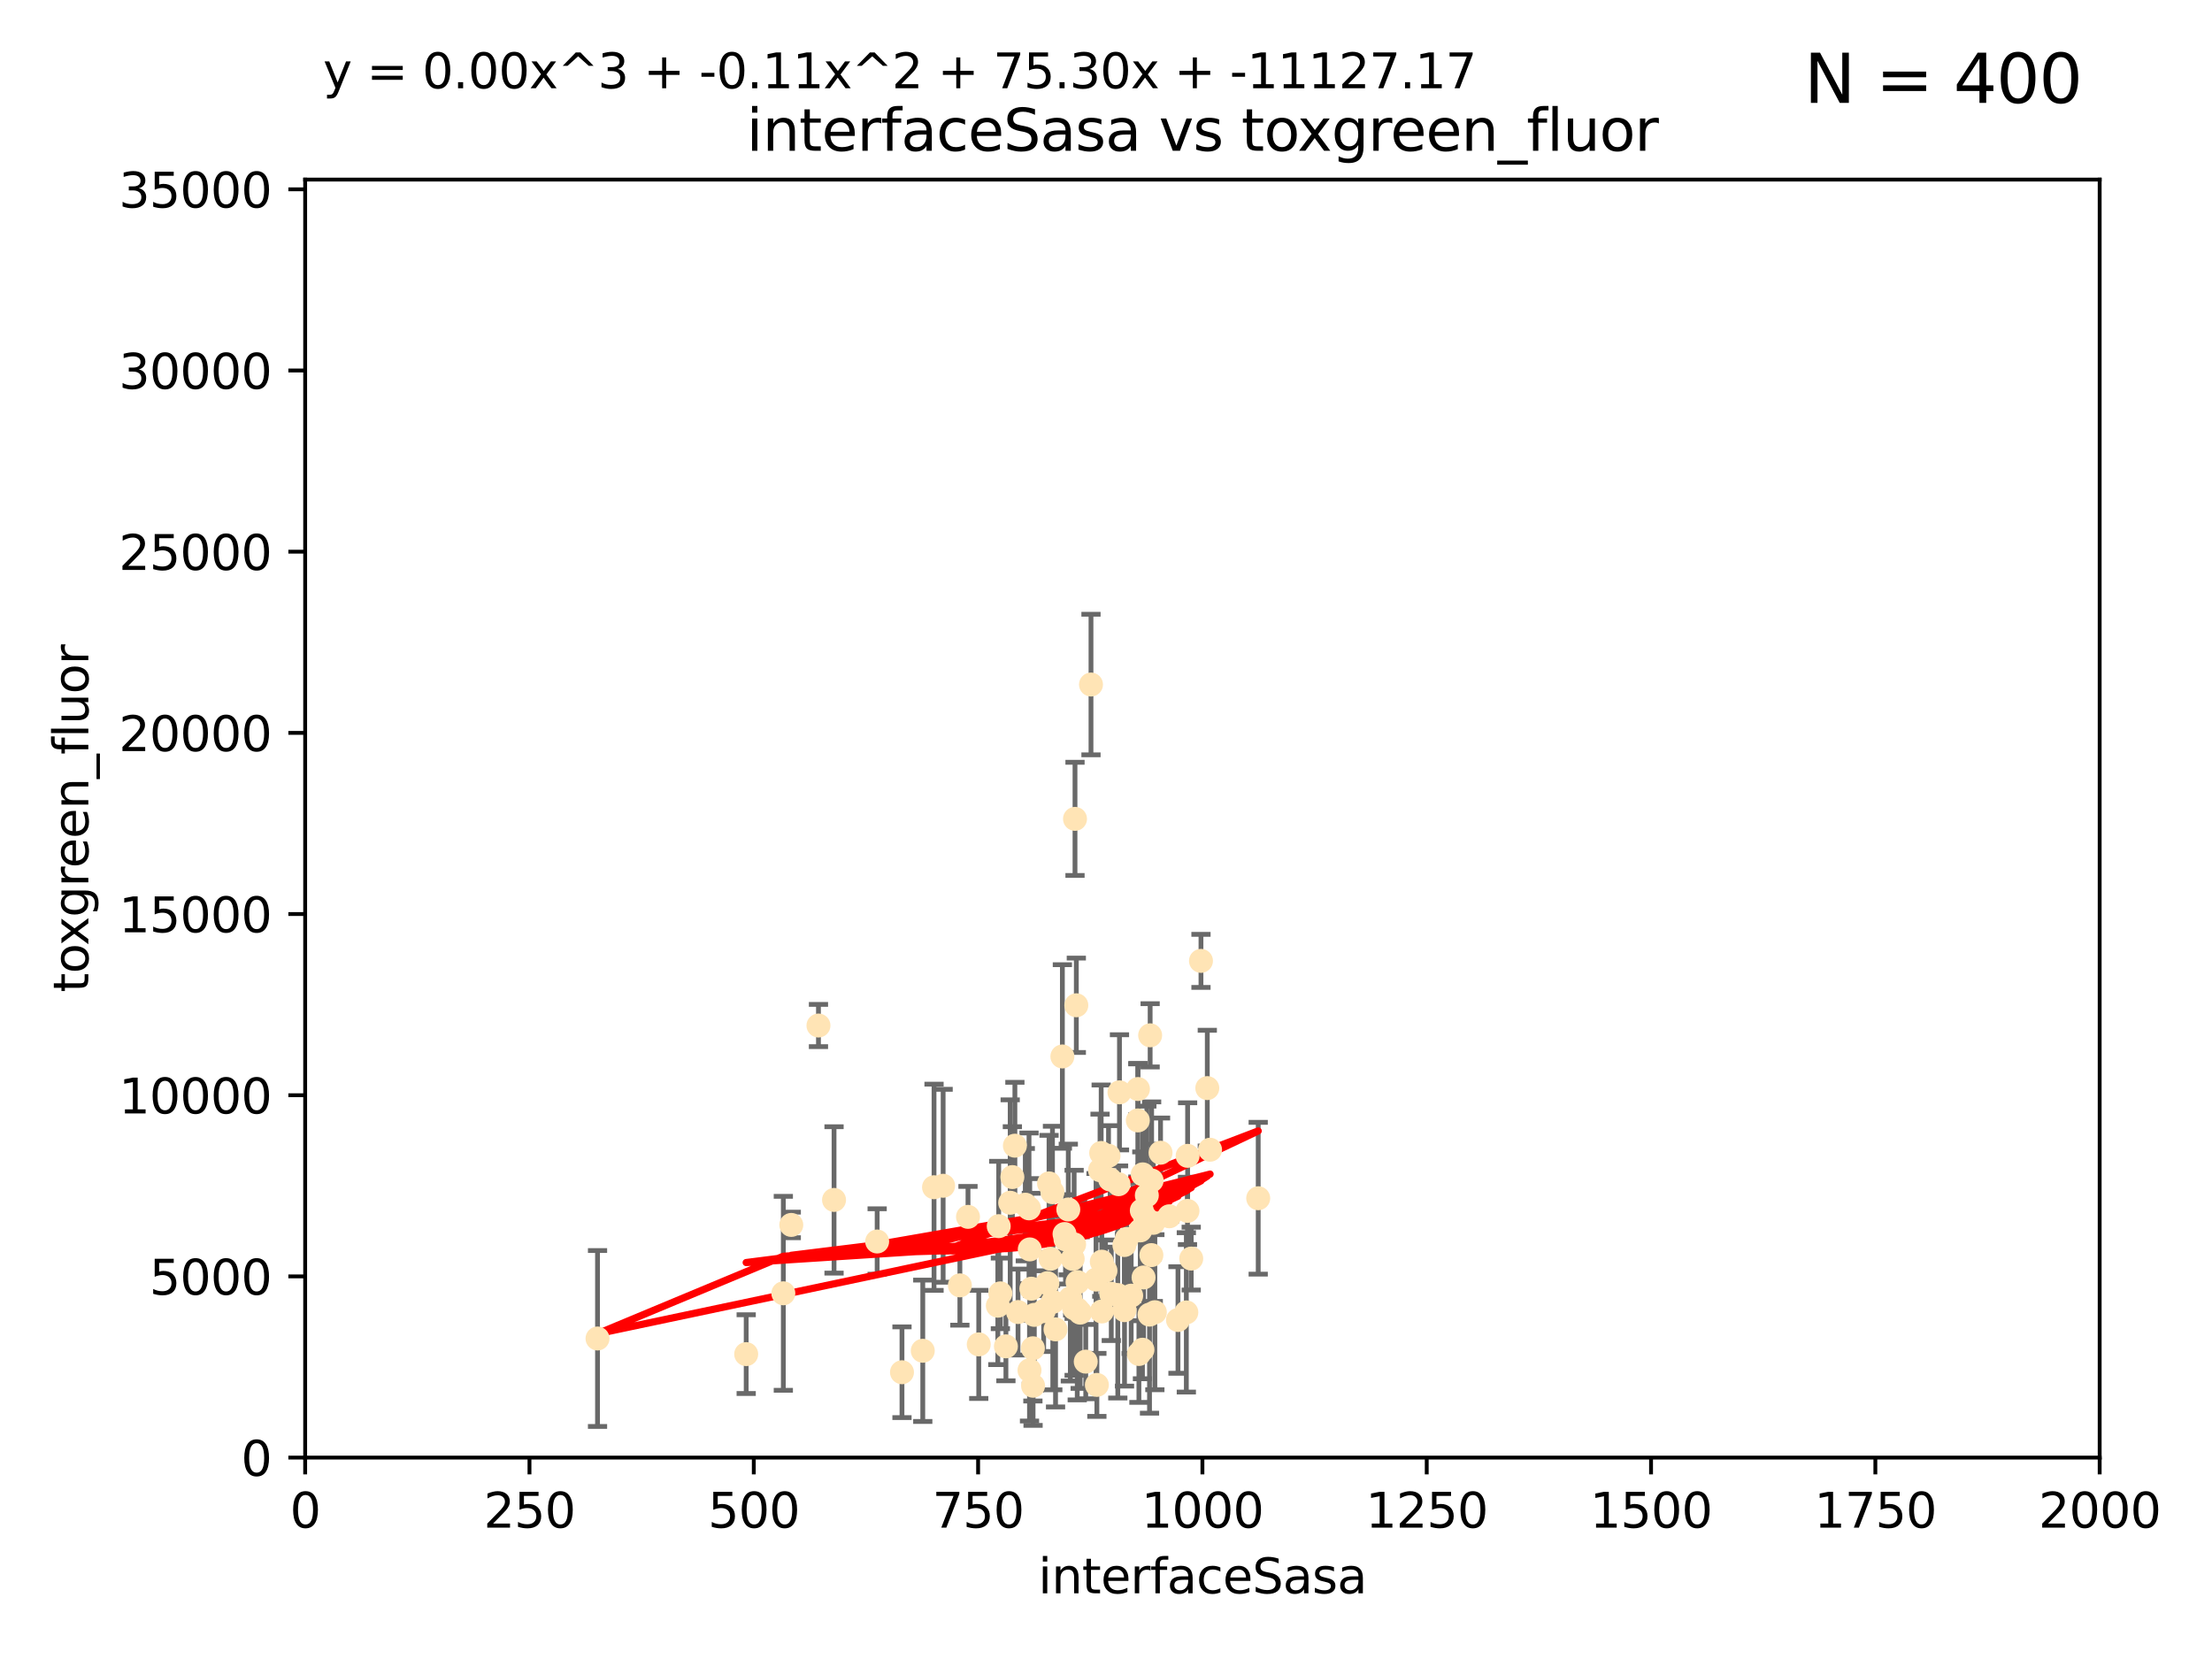 <?xml version="1.0" encoding="utf-8" standalone="no"?>
<!DOCTYPE svg PUBLIC "-//W3C//DTD SVG 1.1//EN"
  "http://www.w3.org/Graphics/SVG/1.1/DTD/svg11.dtd">
<svg xmlns:xlink="http://www.w3.org/1999/xlink" width="460.8pt" height="345.6pt" viewBox="0 0 460.8 345.6" xmlns="http://www.w3.org/2000/svg" version="1.1">
 <defs>
  <style type="text/css">*{stroke-linejoin: round; stroke-linecap: butt}</style>
 </defs>
 <g id="figure_1">
  <g id="patch_1">
   <path d="M 0 345.6 
L 460.8 345.6 
L 460.8 0 
L 0 0 
z
" style="fill: #ffffff"/>
  </g>
  <g id="axes_1">
   <g id="patch_2">
    <path d="M 63.571 303.64 
L 437.4 303.64 
L 437.4 37.411 
L 63.571 37.411 
z
" style="fill: #ffffff"/>
   </g>
   <g id="PathCollection_1">
    <defs>
     <path id="mdf66627d88" d="M 0 1.118 
C 0.297 1.118 0.581 1 0.791 0.791 
C 1 0.581 1.118 0.297 1.118 0 
C 1.118 -0.297 1 -0.581 0.791 -0.791 
C 0.581 -1 0.297 -1.118 0 -1.118 
C -0.297 -1.118 -0.581 -1 -0.791 -0.791 
C -1 -0.581 -1.118 -0.297 -1.118 0 
C -1.118 0.297 -1 0.581 -0.791 0.791 
C -0.581 1 -0.297 1.118 0 1.118 
z
" style="stroke: #ffe4b5"/>
    </defs>
    <g clip-path="url(#p5daf8c84af)">
     <use xlink:href="#mdf66627d88" x="225.019" y="273.445" style="fill: #ffe4b5; stroke: #ffe4b5"/>
     <use xlink:href="#mdf66627d88" x="227.273" y="142.599" style="fill: #ffe4b5; stroke: #ffe4b5"/>
     <use xlink:href="#mdf66627d88" x="247.374" y="252.25" style="fill: #ffe4b5; stroke: #ffe4b5"/>
     <use xlink:href="#mdf66627d88" x="224.409" y="272.755" style="fill: #ffe4b5; stroke: #ffe4b5"/>
     <use xlink:href="#mdf66627d88" x="239.467" y="273.86" style="fill: #ffe4b5; stroke: #ffe4b5"/>
     <use xlink:href="#mdf66627d88" x="238.555" y="253.578" style="fill: #ffe4b5; stroke: #ffe4b5"/>
     <use xlink:href="#mdf66627d88" x="239.596" y="215.675" style="fill: #ffe4b5; stroke: #ffe4b5"/>
     <use xlink:href="#mdf66627d88" x="223.46" y="262.242" style="fill: #ffe4b5; stroke: #ffe4b5"/>
     <use xlink:href="#mdf66627d88" x="224.217" y="209.418" style="fill: #ffe4b5; stroke: #ffe4b5"/>
     <use xlink:href="#mdf66627d88" x="250.185" y="200.169" style="fill: #ffe4b5; stroke: #ffe4b5"/>
     <use xlink:href="#mdf66627d88" x="231.501" y="269.528" style="fill: #ffe4b5; stroke: #ffe4b5"/>
     <use xlink:href="#mdf66627d88" x="234.232" y="259.36" style="fill: #ffe4b5; stroke: #ffe4b5"/>
     <use xlink:href="#mdf66627d88" x="240.248" y="254.736" style="fill: #ffe4b5; stroke: #ffe4b5"/>
     <use xlink:href="#mdf66627d88" x="224.476" y="267.094" style="fill: #ffe4b5; stroke: #ffe4b5"/>
     <use xlink:href="#mdf66627d88" x="214.465" y="285.458" style="fill: #ffe4b5; stroke: #ffe4b5"/>
     <use xlink:href="#mdf66627d88" x="223.762" y="272.539" style="fill: #ffe4b5; stroke: #ffe4b5"/>
     <use xlink:href="#mdf66627d88" x="238.048" y="244.641" style="fill: #ffe4b5; stroke: #ffe4b5"/>
     <use xlink:href="#mdf66627d88" x="233.018" y="246.695" style="fill: #ffe4b5; stroke: #ffe4b5"/>
     <use xlink:href="#mdf66627d88" x="209.55" y="280.47" style="fill: #ffe4b5; stroke: #ffe4b5"/>
     <use xlink:href="#mdf66627d88" x="212.073" y="273.321" style="fill: #ffe4b5; stroke: #ffe4b5"/>
     <use xlink:href="#mdf66627d88" x="199.961" y="267.766" style="fill: #ffe4b5; stroke: #ffe4b5"/>
     <use xlink:href="#mdf66627d88" x="187.899" y="285.864" style="fill: #ffe4b5; stroke: #ffe4b5"/>
     <use xlink:href="#mdf66627d88" x="252.078" y="239.511" style="fill: #ffe4b5; stroke: #ffe4b5"/>
     <use xlink:href="#mdf66627d88" x="218.183" y="267.311" style="fill: #ffe4b5; stroke: #ffe4b5"/>
     <use xlink:href="#mdf66627d88" x="229.533" y="273.203" style="fill: #ffe4b5; stroke: #ffe4b5"/>
     <use xlink:href="#mdf66627d88" x="237.861" y="252.168" style="fill: #ffe4b5; stroke: #ffe4b5"/>
     <use xlink:href="#mdf66627d88" x="218.533" y="246.526" style="fill: #ffe4b5; stroke: #ffe4b5"/>
     <use xlink:href="#mdf66627d88" x="201.651" y="253.493" style="fill: #ffe4b5; stroke: #ffe4b5"/>
     <use xlink:href="#mdf66627d88" x="214.516" y="260.273" style="fill: #ffe4b5; stroke: #ffe4b5"/>
     <use xlink:href="#mdf66627d88" x="226.181" y="283.653" style="fill: #ffe4b5; stroke: #ffe4b5"/>
     <use xlink:href="#mdf66627d88" x="211.421" y="238.667" style="fill: #ffe4b5; stroke: #ffe4b5"/>
     <use xlink:href="#mdf66627d88" x="221.312" y="220.081" style="fill: #ffe4b5; stroke: #ffe4b5"/>
     <use xlink:href="#mdf66627d88" x="237.058" y="226.862" style="fill: #ffe4b5; stroke: #ffe4b5"/>
     <use xlink:href="#mdf66627d88" x="214.852" y="268.456" style="fill: #ffe4b5; stroke: #ffe4b5"/>
     <use xlink:href="#mdf66627d88" x="221.764" y="257.071" style="fill: #ffe4b5; stroke: #ffe4b5"/>
     <use xlink:href="#mdf66627d88" x="247.402" y="240.784" style="fill: #ffe4b5; stroke: #ffe4b5"/>
     <use xlink:href="#mdf66627d88" x="229.523" y="262.829" style="fill: #ffe4b5; stroke: #ffe4b5"/>
     <use xlink:href="#mdf66627d88" x="229.159" y="243.768" style="fill: #ffe4b5; stroke: #ffe4b5"/>
     <use xlink:href="#mdf66627d88" x="231.261" y="245.717" style="fill: #ffe4b5; stroke: #ffe4b5"/>
     <use xlink:href="#mdf66627d88" x="208.396" y="269.434" style="fill: #ffe4b5; stroke: #ffe4b5"/>
     <use xlink:href="#mdf66627d88" x="251.502" y="226.673" style="fill: #ffe4b5; stroke: #ffe4b5"/>
     <use xlink:href="#mdf66627d88" x="240.579" y="273.361" style="fill: #ffe4b5; stroke: #ffe4b5"/>
     <use xlink:href="#mdf66627d88" x="238.224" y="266.121" style="fill: #ffe4b5; stroke: #ffe4b5"/>
     <use xlink:href="#mdf66627d88" x="218.847" y="262.226" style="fill: #ffe4b5; stroke: #ffe4b5"/>
     <use xlink:href="#mdf66627d88" x="230.291" y="264.709" style="fill: #ffe4b5; stroke: #ffe4b5"/>
     <use xlink:href="#mdf66627d88" x="203.892" y="280.06" style="fill: #ffe4b5; stroke: #ffe4b5"/>
     <use xlink:href="#mdf66627d88" x="210.895" y="245.207" style="fill: #ffe4b5; stroke: #ffe4b5"/>
     <use xlink:href="#mdf66627d88" x="239.906" y="245.916" style="fill: #ffe4b5; stroke: #ffe4b5"/>
     <use xlink:href="#mdf66627d88" x="237.994" y="281.173" style="fill: #ffe4b5; stroke: #ffe4b5"/>
     <use xlink:href="#mdf66627d88" x="229.394" y="240.184" style="fill: #ffe4b5; stroke: #ffe4b5"/>
     <use xlink:href="#mdf66627d88" x="247.136" y="273.394" style="fill: #ffe4b5; stroke: #ffe4b5"/>
     <use xlink:href="#mdf66627d88" x="173.746" y="249.966" style="fill: #ffe4b5; stroke: #ffe4b5"/>
     <use xlink:href="#mdf66627d88" x="219.247" y="248.35" style="fill: #ffe4b5; stroke: #ffe4b5"/>
     <use xlink:href="#mdf66627d88" x="241.762" y="240.133" style="fill: #ffe4b5; stroke: #ffe4b5"/>
     <use xlink:href="#mdf66627d88" x="222.972" y="270.448" style="fill: #ffe4b5; stroke: #ffe4b5"/>
     <use xlink:href="#mdf66627d88" x="234.716" y="258.105" style="fill: #ffe4b5; stroke: #ffe4b5"/>
     <use xlink:href="#mdf66627d88" x="217.413" y="273.135" style="fill: #ffe4b5; stroke: #ffe4b5"/>
     <use xlink:href="#mdf66627d88" x="237.033" y="233.405" style="fill: #ffe4b5; stroke: #ffe4b5"/>
     <use xlink:href="#mdf66627d88" x="237.256" y="282.062" style="fill: #ffe4b5; stroke: #ffe4b5"/>
     <use xlink:href="#mdf66627d88" x="219.318" y="271.201" style="fill: #ffe4b5; stroke: #ffe4b5"/>
     <use xlink:href="#mdf66627d88" x="214.363" y="251.723" style="fill: #ffe4b5; stroke: #ffe4b5"/>
     <use xlink:href="#mdf66627d88" x="196.473" y="247.017" style="fill: #ffe4b5; stroke: #ffe4b5"/>
     <use xlink:href="#mdf66627d88" x="262.108" y="249.617" style="fill: #ffe4b5; stroke: #ffe4b5"/>
     <use xlink:href="#mdf66627d88" x="210.441" y="250.554" style="fill: #ffe4b5; stroke: #ffe4b5"/>
     <use xlink:href="#mdf66627d88" x="215.17" y="280.87" style="fill: #ffe4b5; stroke: #ffe4b5"/>
     <use xlink:href="#mdf66627d88" x="223.944" y="170.586" style="fill: #ffe4b5; stroke: #ffe4b5"/>
     <use xlink:href="#mdf66627d88" x="230.927" y="240.771" style="fill: #ffe4b5; stroke: #ffe4b5"/>
     <use xlink:href="#mdf66627d88" x="245.396" y="274.979" style="fill: #ffe4b5; stroke: #ffe4b5"/>
     <use xlink:href="#mdf66627d88" x="228.325" y="266.559" style="fill: #ffe4b5; stroke: #ffe4b5"/>
     <use xlink:href="#mdf66627d88" x="215.207" y="288.679" style="fill: #ffe4b5; stroke: #ffe4b5"/>
     <use xlink:href="#mdf66627d88" x="248.153" y="262.184" style="fill: #ffe4b5; stroke: #ffe4b5"/>
     <use xlink:href="#mdf66627d88" x="233.207" y="227.553" style="fill: #ffe4b5; stroke: #ffe4b5"/>
     <use xlink:href="#mdf66627d88" x="238.906" y="249.018" style="fill: #ffe4b5; stroke: #ffe4b5"/>
     <use xlink:href="#mdf66627d88" x="243.585" y="253.376" style="fill: #ffe4b5; stroke: #ffe4b5"/>
     <use xlink:href="#mdf66627d88" x="237.544" y="256.316" style="fill: #ffe4b5; stroke: #ffe4b5"/>
     <use xlink:href="#mdf66627d88" x="170.501" y="213.635" style="fill: #ffe4b5; stroke: #ffe4b5"/>
     <use xlink:href="#mdf66627d88" x="213.589" y="250.957" style="fill: #ffe4b5; stroke: #ffe4b5"/>
     <use xlink:href="#mdf66627d88" x="228.499" y="288.497" style="fill: #ffe4b5; stroke: #ffe4b5"/>
     <use xlink:href="#mdf66627d88" x="232.86" y="269.782" style="fill: #ffe4b5; stroke: #ffe4b5"/>
     <use xlink:href="#mdf66627d88" x="223.762" y="259.223" style="fill: #ffe4b5; stroke: #ffe4b5"/>
     <use xlink:href="#mdf66627d88" x="194.576" y="247.324" style="fill: #ffe4b5; stroke: #ffe4b5"/>
     <use xlink:href="#mdf66627d88" x="235.645" y="269.911" style="fill: #ffe4b5; stroke: #ffe4b5"/>
     <use xlink:href="#mdf66627d88" x="221.968" y="258.18" style="fill: #ffe4b5; stroke: #ffe4b5"/>
     <use xlink:href="#mdf66627d88" x="182.727" y="258.627" style="fill: #ffe4b5; stroke: #ffe4b5"/>
     <use xlink:href="#mdf66627d88" x="208.05" y="255.432" style="fill: #ffe4b5; stroke: #ffe4b5"/>
     <use xlink:href="#mdf66627d88" x="164.838" y="255.174" style="fill: #ffe4b5; stroke: #ffe4b5"/>
     <use xlink:href="#mdf66627d88" x="239.856" y="261.461" style="fill: #ffe4b5; stroke: #ffe4b5"/>
     <use xlink:href="#mdf66627d88" x="155.445" y="282.089" style="fill: #ffe4b5; stroke: #ffe4b5"/>
     <use xlink:href="#mdf66627d88" x="192.23" y="281.39" style="fill: #ffe4b5; stroke: #ffe4b5"/>
     <use xlink:href="#mdf66627d88" x="234.256" y="272.933" style="fill: #ffe4b5; stroke: #ffe4b5"/>
     <use xlink:href="#mdf66627d88" x="207.867" y="272.002" style="fill: #ffe4b5; stroke: #ffe4b5"/>
     <use xlink:href="#mdf66627d88" x="124.475" y="278.834" style="fill: #ffe4b5; stroke: #ffe4b5"/>
     <use xlink:href="#mdf66627d88" x="163.182" y="269.418" style="fill: #ffe4b5; stroke: #ffe4b5"/>
     <use xlink:href="#mdf66627d88" x="222.546" y="251.956" style="fill: #ffe4b5; stroke: #ffe4b5"/>
     <use xlink:href="#mdf66627d88" x="215.467" y="273.913" style="fill: #ffe4b5; stroke: #ffe4b5"/>
     <use xlink:href="#mdf66627d88" x="219.891" y="276.933" style="fill: #ffe4b5; stroke: #ffe4b5"/>
    </g>
   </g>
   <g id="matplotlib.axis_1">
    <g id="xtick_1">
     <g id="line2d_1">
      <defs>
       <path id="me0966bccea" d="M 0 0 
L 0 3.5 
" style="stroke: #000000; stroke-width: 0.8"/>
      </defs>
      <g>
       <use xlink:href="#me0966bccea" x="63.571" y="303.64" style="stroke: #000000; stroke-width: 0.8"/>
      </g>
     </g>
     <g id="text_1">
      <!-- 0 -->
      <g transform="translate(60.39 318.238)scale(0.1 -0.1)">
       <defs>
        <path id="DejaVuSans-30" d="M 2034 4250 
Q 1547 4250 1301 3770 
Q 1056 3291 1056 2328 
Q 1056 1369 1301 889 
Q 1547 409 2034 409 
Q 2525 409 2770 889 
Q 3016 1369 3016 2328 
Q 3016 3291 2770 3770 
Q 2525 4250 2034 4250 
z
M 2034 4750 
Q 2819 4750 3233 4129 
Q 3647 3509 3647 2328 
Q 3647 1150 3233 529 
Q 2819 -91 2034 -91 
Q 1250 -91 836 529 
Q 422 1150 422 2328 
Q 422 3509 836 4129 
Q 1250 4750 2034 4750 
z
" transform="scale(0.016)"/>
       </defs>
       <use xlink:href="#DejaVuSans-30"/>
      </g>
     </g>
    </g>
    <g id="xtick_2">
     <g id="line2d_2">
      <g>
       <use xlink:href="#me0966bccea" x="110.3" y="303.64" style="stroke: #000000; stroke-width: 0.8"/>
      </g>
     </g>
     <g id="text_2">
      <!-- 250 -->
      <g transform="translate(100.756 318.238)scale(0.1 -0.1)">
       <defs>
        <path id="DejaVuSans-32" d="M 1228 531 
L 3431 531 
L 3431 0 
L 469 0 
L 469 531 
Q 828 903 1448 1529 
Q 2069 2156 2228 2338 
Q 2531 2678 2651 2914 
Q 2772 3150 2772 3378 
Q 2772 3750 2511 3984 
Q 2250 4219 1831 4219 
Q 1534 4219 1204 4116 
Q 875 4013 500 3803 
L 500 4441 
Q 881 4594 1212 4672 
Q 1544 4750 1819 4750 
Q 2544 4750 2975 4387 
Q 3406 4025 3406 3419 
Q 3406 3131 3298 2873 
Q 3191 2616 2906 2266 
Q 2828 2175 2409 1742 
Q 1991 1309 1228 531 
z
" transform="scale(0.016)"/>
        <path id="DejaVuSans-35" d="M 691 4666 
L 3169 4666 
L 3169 4134 
L 1269 4134 
L 1269 2991 
Q 1406 3038 1543 3061 
Q 1681 3084 1819 3084 
Q 2600 3084 3056 2656 
Q 3513 2228 3513 1497 
Q 3513 744 3044 326 
Q 2575 -91 1722 -91 
Q 1428 -91 1123 -41 
Q 819 9 494 109 
L 494 744 
Q 775 591 1075 516 
Q 1375 441 1709 441 
Q 2250 441 2565 725 
Q 2881 1009 2881 1497 
Q 2881 1984 2565 2268 
Q 2250 2553 1709 2553 
Q 1456 2553 1204 2497 
Q 953 2441 691 2322 
L 691 4666 
z
" transform="scale(0.016)"/>
       </defs>
       <use xlink:href="#DejaVuSans-32"/>
       <use xlink:href="#DejaVuSans-35" x="63.623"/>
       <use xlink:href="#DejaVuSans-30" x="127.246"/>
      </g>
     </g>
    </g>
    <g id="xtick_3">
     <g id="line2d_3">
      <g>
       <use xlink:href="#me0966bccea" x="157.028" y="303.64" style="stroke: #000000; stroke-width: 0.8"/>
      </g>
     </g>
     <g id="text_3">
      <!-- 500 -->
      <g transform="translate(147.485 318.238)scale(0.1 -0.1)">
       <use xlink:href="#DejaVuSans-35"/>
       <use xlink:href="#DejaVuSans-30" x="63.623"/>
       <use xlink:href="#DejaVuSans-30" x="127.246"/>
      </g>
     </g>
    </g>
    <g id="xtick_4">
     <g id="line2d_4">
      <g>
       <use xlink:href="#me0966bccea" x="203.757" y="303.64" style="stroke: #000000; stroke-width: 0.8"/>
      </g>
     </g>
     <g id="text_4">
      <!-- 750 -->
      <g transform="translate(194.213 318.238)scale(0.1 -0.1)">
       <defs>
        <path id="DejaVuSans-37" d="M 525 4666 
L 3525 4666 
L 3525 4397 
L 1831 0 
L 1172 0 
L 2766 4134 
L 525 4134 
L 525 4666 
z
" transform="scale(0.016)"/>
       </defs>
       <use xlink:href="#DejaVuSans-37"/>
       <use xlink:href="#DejaVuSans-35" x="63.623"/>
       <use xlink:href="#DejaVuSans-30" x="127.246"/>
      </g>
     </g>
    </g>
    <g id="xtick_5">
     <g id="line2d_5">
      <g>
       <use xlink:href="#me0966bccea" x="250.486" y="303.64" style="stroke: #000000; stroke-width: 0.8"/>
      </g>
     </g>
     <g id="text_5">
      <!-- 1000 -->
      <g transform="translate(237.761 318.238)scale(0.1 -0.1)">
       <defs>
        <path id="DejaVuSans-31" d="M 794 531 
L 1825 531 
L 1825 4091 
L 703 3866 
L 703 4441 
L 1819 4666 
L 2450 4666 
L 2450 531 
L 3481 531 
L 3481 0 
L 794 0 
L 794 531 
z
" transform="scale(0.016)"/>
       </defs>
       <use xlink:href="#DejaVuSans-31"/>
       <use xlink:href="#DejaVuSans-30" x="63.623"/>
       <use xlink:href="#DejaVuSans-30" x="127.246"/>
       <use xlink:href="#DejaVuSans-30" x="190.869"/>
      </g>
     </g>
    </g>
    <g id="xtick_6">
     <g id="line2d_6">
      <g>
       <use xlink:href="#me0966bccea" x="297.214" y="303.64" style="stroke: #000000; stroke-width: 0.8"/>
      </g>
     </g>
     <g id="text_6">
      <!-- 1250 -->
      <g transform="translate(284.489 318.238)scale(0.1 -0.1)">
       <use xlink:href="#DejaVuSans-31"/>
       <use xlink:href="#DejaVuSans-32" x="63.623"/>
       <use xlink:href="#DejaVuSans-35" x="127.246"/>
       <use xlink:href="#DejaVuSans-30" x="190.869"/>
      </g>
     </g>
    </g>
    <g id="xtick_7">
     <g id="line2d_7">
      <g>
       <use xlink:href="#me0966bccea" x="343.943" y="303.64" style="stroke: #000000; stroke-width: 0.8"/>
      </g>
     </g>
     <g id="text_7">
      <!-- 1500 -->
      <g transform="translate(331.218 318.238)scale(0.1 -0.1)">
       <use xlink:href="#DejaVuSans-31"/>
       <use xlink:href="#DejaVuSans-35" x="63.623"/>
       <use xlink:href="#DejaVuSans-30" x="127.246"/>
       <use xlink:href="#DejaVuSans-30" x="190.869"/>
      </g>
     </g>
    </g>
    <g id="xtick_8">
     <g id="line2d_8">
      <g>
       <use xlink:href="#me0966bccea" x="390.671" y="303.64" style="stroke: #000000; stroke-width: 0.8"/>
      </g>
     </g>
     <g id="text_8">
      <!-- 1750 -->
      <g transform="translate(377.946 318.238)scale(0.1 -0.1)">
       <use xlink:href="#DejaVuSans-31"/>
       <use xlink:href="#DejaVuSans-37" x="63.623"/>
       <use xlink:href="#DejaVuSans-35" x="127.246"/>
       <use xlink:href="#DejaVuSans-30" x="190.869"/>
      </g>
     </g>
    </g>
    <g id="xtick_9">
     <g id="line2d_9">
      <g>
       <use xlink:href="#me0966bccea" x="437.4" y="303.64" style="stroke: #000000; stroke-width: 0.8"/>
      </g>
     </g>
     <g id="text_9">
      <!-- 2000 -->
      <g transform="translate(424.675 318.238)scale(0.1 -0.1)">
       <use xlink:href="#DejaVuSans-32"/>
       <use xlink:href="#DejaVuSans-30" x="63.623"/>
       <use xlink:href="#DejaVuSans-30" x="127.246"/>
       <use xlink:href="#DejaVuSans-30" x="190.869"/>
      </g>
     </g>
    </g>
    <g id="text_10">
     <!-- interfaceSasa -->
     <g transform="translate(216.279 331.917)scale(0.1 -0.1)">
      <defs>
       <path id="DejaVuSans-69" d="M 603 3500 
L 1178 3500 
L 1178 0 
L 603 0 
L 603 3500 
z
M 603 4863 
L 1178 4863 
L 1178 4134 
L 603 4134 
L 603 4863 
z
" transform="scale(0.016)"/>
       <path id="DejaVuSans-6e" d="M 3513 2113 
L 3513 0 
L 2938 0 
L 2938 2094 
Q 2938 2591 2744 2837 
Q 2550 3084 2163 3084 
Q 1697 3084 1428 2787 
Q 1159 2491 1159 1978 
L 1159 0 
L 581 0 
L 581 3500 
L 1159 3500 
L 1159 2956 
Q 1366 3272 1645 3428 
Q 1925 3584 2291 3584 
Q 2894 3584 3203 3211 
Q 3513 2838 3513 2113 
z
" transform="scale(0.016)"/>
       <path id="DejaVuSans-74" d="M 1172 4494 
L 1172 3500 
L 2356 3500 
L 2356 3053 
L 1172 3053 
L 1172 1153 
Q 1172 725 1289 603 
Q 1406 481 1766 481 
L 2356 481 
L 2356 0 
L 1766 0 
Q 1100 0 847 248 
Q 594 497 594 1153 
L 594 3053 
L 172 3053 
L 172 3500 
L 594 3500 
L 594 4494 
L 1172 4494 
z
" transform="scale(0.016)"/>
       <path id="DejaVuSans-65" d="M 3597 1894 
L 3597 1613 
L 953 1613 
Q 991 1019 1311 708 
Q 1631 397 2203 397 
Q 2534 397 2845 478 
Q 3156 559 3463 722 
L 3463 178 
Q 3153 47 2828 -22 
Q 2503 -91 2169 -91 
Q 1331 -91 842 396 
Q 353 884 353 1716 
Q 353 2575 817 3079 
Q 1281 3584 2069 3584 
Q 2775 3584 3186 3129 
Q 3597 2675 3597 1894 
z
M 3022 2063 
Q 3016 2534 2758 2815 
Q 2500 3097 2075 3097 
Q 1594 3097 1305 2825 
Q 1016 2553 972 2059 
L 3022 2063 
z
" transform="scale(0.016)"/>
       <path id="DejaVuSans-72" d="M 2631 2963 
Q 2534 3019 2420 3045 
Q 2306 3072 2169 3072 
Q 1681 3072 1420 2755 
Q 1159 2438 1159 1844 
L 1159 0 
L 581 0 
L 581 3500 
L 1159 3500 
L 1159 2956 
Q 1341 3275 1631 3429 
Q 1922 3584 2338 3584 
Q 2397 3584 2469 3576 
Q 2541 3569 2628 3553 
L 2631 2963 
z
" transform="scale(0.016)"/>
       <path id="DejaVuSans-66" d="M 2375 4863 
L 2375 4384 
L 1825 4384 
Q 1516 4384 1395 4259 
Q 1275 4134 1275 3809 
L 1275 3500 
L 2222 3500 
L 2222 3053 
L 1275 3053 
L 1275 0 
L 697 0 
L 697 3053 
L 147 3053 
L 147 3500 
L 697 3500 
L 697 3744 
Q 697 4328 969 4595 
Q 1241 4863 1831 4863 
L 2375 4863 
z
" transform="scale(0.016)"/>
       <path id="DejaVuSans-61" d="M 2194 1759 
Q 1497 1759 1228 1600 
Q 959 1441 959 1056 
Q 959 750 1161 570 
Q 1363 391 1709 391 
Q 2188 391 2477 730 
Q 2766 1069 2766 1631 
L 2766 1759 
L 2194 1759 
z
M 3341 1997 
L 3341 0 
L 2766 0 
L 2766 531 
Q 2569 213 2275 61 
Q 1981 -91 1556 -91 
Q 1019 -91 701 211 
Q 384 513 384 1019 
Q 384 1609 779 1909 
Q 1175 2209 1959 2209 
L 2766 2209 
L 2766 2266 
Q 2766 2663 2505 2880 
Q 2244 3097 1772 3097 
Q 1472 3097 1187 3025 
Q 903 2953 641 2809 
L 641 3341 
Q 956 3463 1253 3523 
Q 1550 3584 1831 3584 
Q 2591 3584 2966 3190 
Q 3341 2797 3341 1997 
z
" transform="scale(0.016)"/>
       <path id="DejaVuSans-63" d="M 3122 3366 
L 3122 2828 
Q 2878 2963 2633 3030 
Q 2388 3097 2138 3097 
Q 1578 3097 1268 2742 
Q 959 2388 959 1747 
Q 959 1106 1268 751 
Q 1578 397 2138 397 
Q 2388 397 2633 464 
Q 2878 531 3122 666 
L 3122 134 
Q 2881 22 2623 -34 
Q 2366 -91 2075 -91 
Q 1284 -91 818 406 
Q 353 903 353 1747 
Q 353 2603 823 3093 
Q 1294 3584 2113 3584 
Q 2378 3584 2631 3529 
Q 2884 3475 3122 3366 
z
" transform="scale(0.016)"/>
       <path id="DejaVuSans-53" d="M 3425 4513 
L 3425 3897 
Q 3066 4069 2747 4153 
Q 2428 4238 2131 4238 
Q 1616 4238 1336 4038 
Q 1056 3838 1056 3469 
Q 1056 3159 1242 3001 
Q 1428 2844 1947 2747 
L 2328 2669 
Q 3034 2534 3370 2195 
Q 3706 1856 3706 1288 
Q 3706 609 3251 259 
Q 2797 -91 1919 -91 
Q 1588 -91 1214 -16 
Q 841 59 441 206 
L 441 856 
Q 825 641 1194 531 
Q 1563 422 1919 422 
Q 2459 422 2753 634 
Q 3047 847 3047 1241 
Q 3047 1584 2836 1778 
Q 2625 1972 2144 2069 
L 1759 2144 
Q 1053 2284 737 2584 
Q 422 2884 422 3419 
Q 422 4038 858 4394 
Q 1294 4750 2059 4750 
Q 2388 4750 2728 4690 
Q 3069 4631 3425 4513 
z
" transform="scale(0.016)"/>
       <path id="DejaVuSans-73" d="M 2834 3397 
L 2834 2853 
Q 2591 2978 2328 3040 
Q 2066 3103 1784 3103 
Q 1356 3103 1142 2972 
Q 928 2841 928 2578 
Q 928 2378 1081 2264 
Q 1234 2150 1697 2047 
L 1894 2003 
Q 2506 1872 2764 1633 
Q 3022 1394 3022 966 
Q 3022 478 2636 193 
Q 2250 -91 1575 -91 
Q 1294 -91 989 -36 
Q 684 19 347 128 
L 347 722 
Q 666 556 975 473 
Q 1284 391 1588 391 
Q 1994 391 2212 530 
Q 2431 669 2431 922 
Q 2431 1156 2273 1281 
Q 2116 1406 1581 1522 
L 1381 1569 
Q 847 1681 609 1914 
Q 372 2147 372 2553 
Q 372 3047 722 3315 
Q 1072 3584 1716 3584 
Q 2034 3584 2315 3537 
Q 2597 3491 2834 3397 
z
" transform="scale(0.016)"/>
      </defs>
      <use xlink:href="#DejaVuSans-69"/>
      <use xlink:href="#DejaVuSans-6e" x="27.783"/>
      <use xlink:href="#DejaVuSans-74" x="91.162"/>
      <use xlink:href="#DejaVuSans-65" x="130.371"/>
      <use xlink:href="#DejaVuSans-72" x="191.895"/>
      <use xlink:href="#DejaVuSans-66" x="233.008"/>
      <use xlink:href="#DejaVuSans-61" x="268.213"/>
      <use xlink:href="#DejaVuSans-63" x="329.492"/>
      <use xlink:href="#DejaVuSans-65" x="384.473"/>
      <use xlink:href="#DejaVuSans-53" x="445.996"/>
      <use xlink:href="#DejaVuSans-61" x="509.473"/>
      <use xlink:href="#DejaVuSans-73" x="570.752"/>
      <use xlink:href="#DejaVuSans-61" x="622.852"/>
     </g>
    </g>
   </g>
   <g id="matplotlib.axis_2">
    <g id="ytick_1">
     <g id="line2d_10">
      <defs>
       <path id="m66505c1069" d="M 0 0 
L -3.5 0 
" style="stroke: #000000; stroke-width: 0.8"/>
      </defs>
      <g>
       <use xlink:href="#m66505c1069" x="63.571" y="303.64" style="stroke: #000000; stroke-width: 0.8"/>
      </g>
     </g>
     <g id="text_11">
      <!-- 0 -->
      <g transform="translate(50.209 307.439)scale(0.1 -0.1)">
       <use xlink:href="#DejaVuSans-30"/>
      </g>
     </g>
    </g>
    <g id="ytick_2">
     <g id="line2d_11">
      <g>
       <use xlink:href="#m66505c1069" x="63.571" y="265.897" style="stroke: #000000; stroke-width: 0.8"/>
      </g>
     </g>
     <g id="text_12">
      <!-- 5000 -->
      <g transform="translate(31.121 269.696)scale(0.1 -0.1)">
       <use xlink:href="#DejaVuSans-35"/>
       <use xlink:href="#DejaVuSans-30" x="63.623"/>
       <use xlink:href="#DejaVuSans-30" x="127.246"/>
       <use xlink:href="#DejaVuSans-30" x="190.869"/>
      </g>
     </g>
    </g>
    <g id="ytick_3">
     <g id="line2d_12">
      <g>
       <use xlink:href="#m66505c1069" x="63.571" y="228.154" style="stroke: #000000; stroke-width: 0.8"/>
      </g>
     </g>
     <g id="text_13">
      <!-- 10000 -->
      <g transform="translate(24.759 231.953)scale(0.1 -0.1)">
       <use xlink:href="#DejaVuSans-31"/>
       <use xlink:href="#DejaVuSans-30" x="63.623"/>
       <use xlink:href="#DejaVuSans-30" x="127.246"/>
       <use xlink:href="#DejaVuSans-30" x="190.869"/>
       <use xlink:href="#DejaVuSans-30" x="254.492"/>
      </g>
     </g>
    </g>
    <g id="ytick_4">
     <g id="line2d_13">
      <g>
       <use xlink:href="#m66505c1069" x="63.571" y="190.411" style="stroke: #000000; stroke-width: 0.8"/>
      </g>
     </g>
     <g id="text_14">
      <!-- 15000 -->
      <g transform="translate(24.759 194.21)scale(0.1 -0.1)">
       <use xlink:href="#DejaVuSans-31"/>
       <use xlink:href="#DejaVuSans-35" x="63.623"/>
       <use xlink:href="#DejaVuSans-30" x="127.246"/>
       <use xlink:href="#DejaVuSans-30" x="190.869"/>
       <use xlink:href="#DejaVuSans-30" x="254.492"/>
      </g>
     </g>
    </g>
    <g id="ytick_5">
     <g id="line2d_14">
      <g>
       <use xlink:href="#m66505c1069" x="63.571" y="152.668" style="stroke: #000000; stroke-width: 0.8"/>
      </g>
     </g>
     <g id="text_15">
      <!-- 20000 -->
      <g transform="translate(24.759 156.467)scale(0.1 -0.1)">
       <use xlink:href="#DejaVuSans-32"/>
       <use xlink:href="#DejaVuSans-30" x="63.623"/>
       <use xlink:href="#DejaVuSans-30" x="127.246"/>
       <use xlink:href="#DejaVuSans-30" x="190.869"/>
       <use xlink:href="#DejaVuSans-30" x="254.492"/>
      </g>
     </g>
    </g>
    <g id="ytick_6">
     <g id="line2d_15">
      <g>
       <use xlink:href="#m66505c1069" x="63.571" y="114.925" style="stroke: #000000; stroke-width: 0.8"/>
      </g>
     </g>
     <g id="text_16">
      <!-- 25000 -->
      <g transform="translate(24.759 118.724)scale(0.1 -0.1)">
       <use xlink:href="#DejaVuSans-32"/>
       <use xlink:href="#DejaVuSans-35" x="63.623"/>
       <use xlink:href="#DejaVuSans-30" x="127.246"/>
       <use xlink:href="#DejaVuSans-30" x="190.869"/>
       <use xlink:href="#DejaVuSans-30" x="254.492"/>
      </g>
     </g>
    </g>
    <g id="ytick_7">
     <g id="line2d_16">
      <g>
       <use xlink:href="#m66505c1069" x="63.571" y="77.181" style="stroke: #000000; stroke-width: 0.8"/>
      </g>
     </g>
     <g id="text_17">
      <!-- 30000 -->
      <g transform="translate(24.759 80.981)scale(0.1 -0.1)">
       <defs>
        <path id="DejaVuSans-33" d="M 2597 2516 
Q 3050 2419 3304 2112 
Q 3559 1806 3559 1356 
Q 3559 666 3084 287 
Q 2609 -91 1734 -91 
Q 1441 -91 1130 -33 
Q 819 25 488 141 
L 488 750 
Q 750 597 1062 519 
Q 1375 441 1716 441 
Q 2309 441 2620 675 
Q 2931 909 2931 1356 
Q 2931 1769 2642 2001 
Q 2353 2234 1838 2234 
L 1294 2234 
L 1294 2753 
L 1863 2753 
Q 2328 2753 2575 2939 
Q 2822 3125 2822 3475 
Q 2822 3834 2567 4026 
Q 2313 4219 1838 4219 
Q 1578 4219 1281 4162 
Q 984 4106 628 3988 
L 628 4550 
Q 988 4650 1302 4700 
Q 1616 4750 1894 4750 
Q 2613 4750 3031 4423 
Q 3450 4097 3450 3541 
Q 3450 3153 3228 2886 
Q 3006 2619 2597 2516 
z
" transform="scale(0.016)"/>
       </defs>
       <use xlink:href="#DejaVuSans-33"/>
       <use xlink:href="#DejaVuSans-30" x="63.623"/>
       <use xlink:href="#DejaVuSans-30" x="127.246"/>
       <use xlink:href="#DejaVuSans-30" x="190.869"/>
       <use xlink:href="#DejaVuSans-30" x="254.492"/>
      </g>
     </g>
    </g>
    <g id="ytick_8">
     <g id="line2d_17">
      <g>
       <use xlink:href="#m66505c1069" x="63.571" y="39.438" style="stroke: #000000; stroke-width: 0.8"/>
      </g>
     </g>
     <g id="text_18">
      <!-- 35000 -->
      <g transform="translate(24.759 43.238)scale(0.1 -0.1)">
       <use xlink:href="#DejaVuSans-33"/>
       <use xlink:href="#DejaVuSans-35" x="63.623"/>
       <use xlink:href="#DejaVuSans-30" x="127.246"/>
       <use xlink:href="#DejaVuSans-30" x="190.869"/>
       <use xlink:href="#DejaVuSans-30" x="254.492"/>
      </g>
     </g>
    </g>
    <g id="text_19">
     <!-- toxgreen_fluor -->
     <g transform="translate(18.401 206.72)rotate(-90)scale(0.1 -0.1)">
      <defs>
       <path id="DejaVuSans-6f" d="M 1959 3097 
Q 1497 3097 1228 2736 
Q 959 2375 959 1747 
Q 959 1119 1226 758 
Q 1494 397 1959 397 
Q 2419 397 2687 759 
Q 2956 1122 2956 1747 
Q 2956 2369 2687 2733 
Q 2419 3097 1959 3097 
z
M 1959 3584 
Q 2709 3584 3137 3096 
Q 3566 2609 3566 1747 
Q 3566 888 3137 398 
Q 2709 -91 1959 -91 
Q 1206 -91 779 398 
Q 353 888 353 1747 
Q 353 2609 779 3096 
Q 1206 3584 1959 3584 
z
" transform="scale(0.016)"/>
       <path id="DejaVuSans-78" d="M 3513 3500 
L 2247 1797 
L 3578 0 
L 2900 0 
L 1881 1375 
L 863 0 
L 184 0 
L 1544 1831 
L 300 3500 
L 978 3500 
L 1906 2253 
L 2834 3500 
L 3513 3500 
z
" transform="scale(0.016)"/>
       <path id="DejaVuSans-67" d="M 2906 1791 
Q 2906 2416 2648 2759 
Q 2391 3103 1925 3103 
Q 1463 3103 1205 2759 
Q 947 2416 947 1791 
Q 947 1169 1205 825 
Q 1463 481 1925 481 
Q 2391 481 2648 825 
Q 2906 1169 2906 1791 
z
M 3481 434 
Q 3481 -459 3084 -895 
Q 2688 -1331 1869 -1331 
Q 1566 -1331 1297 -1286 
Q 1028 -1241 775 -1147 
L 775 -588 
Q 1028 -725 1275 -790 
Q 1522 -856 1778 -856 
Q 2344 -856 2625 -561 
Q 2906 -266 2906 331 
L 2906 616 
Q 2728 306 2450 153 
Q 2172 0 1784 0 
Q 1141 0 747 490 
Q 353 981 353 1791 
Q 353 2603 747 3093 
Q 1141 3584 1784 3584 
Q 2172 3584 2450 3431 
Q 2728 3278 2906 2969 
L 2906 3500 
L 3481 3500 
L 3481 434 
z
" transform="scale(0.016)"/>
       <path id="DejaVuSans-5f" d="M 3263 -1063 
L 3263 -1509 
L -63 -1509 
L -63 -1063 
L 3263 -1063 
z
" transform="scale(0.016)"/>
       <path id="DejaVuSans-6c" d="M 603 4863 
L 1178 4863 
L 1178 0 
L 603 0 
L 603 4863 
z
" transform="scale(0.016)"/>
       <path id="DejaVuSans-75" d="M 544 1381 
L 544 3500 
L 1119 3500 
L 1119 1403 
Q 1119 906 1312 657 
Q 1506 409 1894 409 
Q 2359 409 2629 706 
Q 2900 1003 2900 1516 
L 2900 3500 
L 3475 3500 
L 3475 0 
L 2900 0 
L 2900 538 
Q 2691 219 2414 64 
Q 2138 -91 1772 -91 
Q 1169 -91 856 284 
Q 544 659 544 1381 
z
M 1991 3584 
L 1991 3584 
z
" transform="scale(0.016)"/>
      </defs>
      <use xlink:href="#DejaVuSans-74"/>
      <use xlink:href="#DejaVuSans-6f" x="39.209"/>
      <use xlink:href="#DejaVuSans-78" x="97.266"/>
      <use xlink:href="#DejaVuSans-67" x="156.445"/>
      <use xlink:href="#DejaVuSans-72" x="219.922"/>
      <use xlink:href="#DejaVuSans-65" x="258.785"/>
      <use xlink:href="#DejaVuSans-65" x="320.309"/>
      <use xlink:href="#DejaVuSans-6e" x="381.832"/>
      <use xlink:href="#DejaVuSans-5f" x="445.211"/>
      <use xlink:href="#DejaVuSans-66" x="495.211"/>
      <use xlink:href="#DejaVuSans-6c" x="530.416"/>
      <use xlink:href="#DejaVuSans-75" x="558.199"/>
      <use xlink:href="#DejaVuSans-6f" x="621.578"/>
      <use xlink:href="#DejaVuSans-72" x="682.76"/>
     </g>
    </g>
   </g>
   <g id="LineCollection_1">
    <path d="M 225.019 289.227 
L 225.019 257.662 
" clip-path="url(#p5daf8c84af)" style="fill: none; stroke: #696969"/>
    <path d="M 227.273 157.242 
L 227.273 127.957 
" clip-path="url(#p5daf8c84af)" style="fill: none; stroke: #696969"/>
    <path d="M 247.374 259.258 
L 247.374 245.242 
" clip-path="url(#p5daf8c84af)" style="fill: none; stroke: #696969"/>
    <path d="M 224.409 291.622 
L 224.409 253.889 
" clip-path="url(#p5daf8c84af)" style="fill: none; stroke: #696969"/>
    <path d="M 239.467 294.386 
L 239.467 253.335 
" clip-path="url(#p5daf8c84af)" style="fill: none; stroke: #696969"/>
    <path d="M 238.555 264.386 
L 238.555 242.77 
" clip-path="url(#p5daf8c84af)" style="fill: none; stroke: #696969"/>
    <path d="M 239.596 222.264 
L 239.596 209.086 
" clip-path="url(#p5daf8c84af)" style="fill: none; stroke: #696969"/>
    <path d="M 223.46 273.967 
L 223.46 250.518 
" clip-path="url(#p5daf8c84af)" style="fill: none; stroke: #696969"/>
    <path d="M 224.217 219.25 
L 224.217 199.587 
" clip-path="url(#p5daf8c84af)" style="fill: none; stroke: #696969"/>
    <path d="M 250.185 205.695 
L 250.185 194.642 
" clip-path="url(#p5daf8c84af)" style="fill: none; stroke: #696969"/>
    <path d="M 231.501 279.258 
L 231.501 259.799 
" clip-path="url(#p5daf8c84af)" style="fill: none; stroke: #696969"/>
    <path d="M 234.232 272.775 
L 234.232 245.946 
" clip-path="url(#p5daf8c84af)" style="fill: none; stroke: #696969"/>
    <path d="M 240.248 271.106 
L 240.248 238.366 
" clip-path="url(#p5daf8c84af)" style="fill: none; stroke: #696969"/>
    <path d="M 224.476 284.07 
L 224.476 250.118 
" clip-path="url(#p5daf8c84af)" style="fill: none; stroke: #696969"/>
    <path d="M 214.465 296.02 
L 214.465 274.895 
" clip-path="url(#p5daf8c84af)" style="fill: none; stroke: #696969"/>
    <path d="M 223.762 286.5 
L 223.762 258.578 
" clip-path="url(#p5daf8c84af)" style="fill: none; stroke: #696969"/>
    <path d="M 238.048 255.534 
L 238.048 233.749 
" clip-path="url(#p5daf8c84af)" style="fill: none; stroke: #696969"/>
    <path d="M 233.018 250.509 
L 233.018 242.881 
" clip-path="url(#p5daf8c84af)" style="fill: none; stroke: #696969"/>
    <path d="M 209.55 287.647 
L 209.55 273.292 
" clip-path="url(#p5daf8c84af)" style="fill: none; stroke: #696969"/>
    <path d="M 212.073 282.266 
L 212.073 264.376 
" clip-path="url(#p5daf8c84af)" style="fill: none; stroke: #696969"/>
    <path d="M 199.961 276.053 
L 199.961 259.479 
" clip-path="url(#p5daf8c84af)" style="fill: none; stroke: #696969"/>
    <path d="M 187.899 295.313 
L 187.899 276.416 
" clip-path="url(#p5daf8c84af)" style="fill: none; stroke: #696969"/>
    <path d="M 252.078 239.932 
L 252.078 239.091 
" clip-path="url(#p5daf8c84af)" style="fill: none; stroke: #696969"/>
    <path d="M 218.183 273.606 
L 218.183 261.015 
" clip-path="url(#p5daf8c84af)" style="fill: none; stroke: #696969"/>
    <path d="M 229.533 274.163 
L 229.533 272.244 
" clip-path="url(#p5daf8c84af)" style="fill: none; stroke: #696969"/>
    <path d="M 237.861 264.37 
L 237.861 239.965 
" clip-path="url(#p5daf8c84af)" style="fill: none; stroke: #696969"/>
    <path d="M 218.533 256.54 
L 218.533 236.513 
" clip-path="url(#p5daf8c84af)" style="fill: none; stroke: #696969"/>
    <path d="M 201.651 259.828 
L 201.651 247.157 
" clip-path="url(#p5daf8c84af)" style="fill: none; stroke: #696969"/>
    <path d="M 214.516 275.019 
L 214.516 245.527 
" clip-path="url(#p5daf8c84af)" style="fill: none; stroke: #696969"/>
    <path d="M 226.181 291.393 
L 226.181 275.912 
" clip-path="url(#p5daf8c84af)" style="fill: none; stroke: #696969"/>
    <path d="M 211.421 251.868 
L 211.421 225.466 
" clip-path="url(#p5daf8c84af)" style="fill: none; stroke: #696969"/>
    <path d="M 221.312 239.201 
L 221.312 200.961 
" clip-path="url(#p5daf8c84af)" style="fill: none; stroke: #696969"/>
    <path d="M 237.058 232.203 
L 237.058 221.521 
" clip-path="url(#p5daf8c84af)" style="fill: none; stroke: #696969"/>
    <path d="M 214.852 288.329 
L 214.852 248.582 
" clip-path="url(#p5daf8c84af)" style="fill: none; stroke: #696969"/>
    <path d="M 221.764 260.724 
L 221.764 253.419 
" clip-path="url(#p5daf8c84af)" style="fill: none; stroke: #696969"/>
    <path d="M 247.402 251.834 
L 247.402 229.733 
" clip-path="url(#p5daf8c84af)" style="fill: none; stroke: #696969"/>
    <path d="M 229.523 270.051 
L 229.523 255.606 
" clip-path="url(#p5daf8c84af)" style="fill: none; stroke: #696969"/>
    <path d="M 229.159 255.44 
L 229.159 232.096 
" clip-path="url(#p5daf8c84af)" style="fill: none; stroke: #696969"/>
    <path d="M 231.261 251.194 
L 231.261 240.24 
" clip-path="url(#p5daf8c84af)" style="fill: none; stroke: #696969"/>
    <path d="M 208.396 276.785 
L 208.396 262.084 
" clip-path="url(#p5daf8c84af)" style="fill: none; stroke: #696969"/>
    <path d="M 251.502 238.721 
L 251.502 214.624 
" clip-path="url(#p5daf8c84af)" style="fill: none; stroke: #696969"/>
    <path d="M 240.579 289.511 
L 240.579 257.21 
" clip-path="url(#p5daf8c84af)" style="fill: none; stroke: #696969"/>
    <path d="M 238.224 280.859 
L 238.224 251.383 
" clip-path="url(#p5daf8c84af)" style="fill: none; stroke: #696969"/>
    <path d="M 218.847 267.782 
L 218.847 256.67 
" clip-path="url(#p5daf8c84af)" style="fill: none; stroke: #696969"/>
    <path d="M 230.291 271.097 
L 230.291 258.32 
" clip-path="url(#p5daf8c84af)" style="fill: none; stroke: #696969"/>
    <path d="M 203.892 291.322 
L 203.892 268.798 
" clip-path="url(#p5daf8c84af)" style="fill: none; stroke: #696969"/>
    <path d="M 210.895 255.702 
L 210.895 234.711 
" clip-path="url(#p5daf8c84af)" style="fill: none; stroke: #696969"/>
    <path d="M 239.906 262.289 
L 239.906 229.543 
" clip-path="url(#p5daf8c84af)" style="fill: none; stroke: #696969"/>
    <path d="M 237.994 287.219 
L 237.994 275.127 
" clip-path="url(#p5daf8c84af)" style="fill: none; stroke: #696969"/>
    <path d="M 229.394 254.343 
L 229.394 226.025 
" clip-path="url(#p5daf8c84af)" style="fill: none; stroke: #696969"/>
    <path d="M 247.136 289.993 
L 247.136 256.796 
" clip-path="url(#p5daf8c84af)" style="fill: none; stroke: #696969"/>
    <path d="M 173.746 265.213 
L 173.746 234.719 
" clip-path="url(#p5daf8c84af)" style="fill: none; stroke: #696969"/>
    <path d="M 219.247 262.081 
L 219.247 234.618 
" clip-path="url(#p5daf8c84af)" style="fill: none; stroke: #696969"/>
    <path d="M 241.762 247.36 
L 241.762 232.905 
" clip-path="url(#p5daf8c84af)" style="fill: none; stroke: #696969"/>
    <path d="M 222.972 287.692 
L 222.972 253.204 
" clip-path="url(#p5daf8c84af)" style="fill: none; stroke: #696969"/>
    <path d="M 234.716 269.761 
L 234.716 246.448 
" clip-path="url(#p5daf8c84af)" style="fill: none; stroke: #696969"/>
    <path d="M 217.413 281.543 
L 217.413 264.728 
" clip-path="url(#p5daf8c84af)" style="fill: none; stroke: #696969"/>
    <path d="M 237.033 245.177 
L 237.033 221.633 
" clip-path="url(#p5daf8c84af)" style="fill: none; stroke: #696969"/>
    <path d="M 237.256 292.143 
L 237.256 271.982 
" clip-path="url(#p5daf8c84af)" style="fill: none; stroke: #696969"/>
    <path d="M 219.318 289.525 
L 219.318 252.876 
" clip-path="url(#p5daf8c84af)" style="fill: none; stroke: #696969"/>
    <path d="M 214.363 267.424 
L 214.363 236.021 
" clip-path="url(#p5daf8c84af)" style="fill: none; stroke: #696969"/>
    <path d="M 196.473 267.112 
L 196.473 226.923 
" clip-path="url(#p5daf8c84af)" style="fill: none; stroke: #696969"/>
    <path d="M 262.108 265.429 
L 262.108 233.805 
" clip-path="url(#p5daf8c84af)" style="fill: none; stroke: #696969"/>
    <path d="M 210.441 271.991 
L 210.441 229.116 
" clip-path="url(#p5daf8c84af)" style="fill: none; stroke: #696969"/>
    <path d="M 215.17 291.854 
L 215.17 269.885 
" clip-path="url(#p5daf8c84af)" style="fill: none; stroke: #696969"/>
    <path d="M 223.944 182.373 
L 223.944 158.798 
" clip-path="url(#p5daf8c84af)" style="fill: none; stroke: #696969"/>
    <path d="M 230.927 247.039 
L 230.927 234.502 
" clip-path="url(#p5daf8c84af)" style="fill: none; stroke: #696969"/>
    <path d="M 245.396 286.076 
L 245.396 263.882 
" clip-path="url(#p5daf8c84af)" style="fill: none; stroke: #696969"/>
    <path d="M 228.325 288.653 
L 228.325 244.465 
" clip-path="url(#p5daf8c84af)" style="fill: none; stroke: #696969"/>
    <path d="M 215.207 296.933 
L 215.207 280.425 
" clip-path="url(#p5daf8c84af)" style="fill: none; stroke: #696969"/>
    <path d="M 248.153 268.731 
L 248.153 255.638 
" clip-path="url(#p5daf8c84af)" style="fill: none; stroke: #696969"/>
    <path d="M 233.207 239.549 
L 233.207 215.557 
" clip-path="url(#p5daf8c84af)" style="fill: none; stroke: #696969"/>
    <path d="M 238.906 267.609 
L 238.906 230.427 
" clip-path="url(#p5daf8c84af)" style="fill: none; stroke: #696969"/>
    <path d="M 243.585 254.397 
L 243.585 252.356 
" clip-path="url(#p5daf8c84af)" style="fill: none; stroke: #696969"/>
    <path d="M 237.544 265.132 
L 237.544 247.5 
" clip-path="url(#p5daf8c84af)" style="fill: none; stroke: #696969"/>
    <path d="M 170.501 218.032 
L 170.501 209.238 
" clip-path="url(#p5daf8c84af)" style="fill: none; stroke: #696969"/>
    <path d="M 213.589 262.66 
L 213.589 239.253 
" clip-path="url(#p5daf8c84af)" style="fill: none; stroke: #696969"/>
    <path d="M 228.499 295.06 
L 228.499 281.934 
" clip-path="url(#p5daf8c84af)" style="fill: none; stroke: #696969"/>
    <path d="M 232.86 291.23 
L 232.86 248.334 
" clip-path="url(#p5daf8c84af)" style="fill: none; stroke: #696969"/>
    <path d="M 223.762 274.655 
L 223.762 243.79 
" clip-path="url(#p5daf8c84af)" style="fill: none; stroke: #696969"/>
    <path d="M 194.576 268.803 
L 194.576 225.846 
" clip-path="url(#p5daf8c84af)" style="fill: none; stroke: #696969"/>
    <path d="M 235.645 281.961 
L 235.645 257.86 
" clip-path="url(#p5daf8c84af)" style="fill: none; stroke: #696969"/>
    <path d="M 221.968 267.48 
L 221.968 248.88 
" clip-path="url(#p5daf8c84af)" style="fill: none; stroke: #696969"/>
    <path d="M 182.727 265.443 
L 182.727 251.811 
" clip-path="url(#p5daf8c84af)" style="fill: none; stroke: #696969"/>
    <path d="M 208.05 268.944 
L 208.05 241.92 
" clip-path="url(#p5daf8c84af)" style="fill: none; stroke: #696969"/>
    <path d="M 164.838 257.838 
L 164.838 252.509 
" clip-path="url(#p5daf8c84af)" style="fill: none; stroke: #696969"/>
    <path d="M 239.856 273.884 
L 239.856 249.038 
" clip-path="url(#p5daf8c84af)" style="fill: none; stroke: #696969"/>
    <path d="M 155.445 290.29 
L 155.445 273.889 
" clip-path="url(#p5daf8c84af)" style="fill: none; stroke: #696969"/>
    <path d="M 192.23 296.116 
L 192.23 266.665 
" clip-path="url(#p5daf8c84af)" style="fill: none; stroke: #696969"/>
    <path d="M 234.256 288.747 
L 234.256 257.119 
" clip-path="url(#p5daf8c84af)" style="fill: none; stroke: #696969"/>
    <path d="M 207.867 284.27 
L 207.867 259.734 
" clip-path="url(#p5daf8c84af)" style="fill: none; stroke: #696969"/>
    <path d="M 124.475 297.155 
L 124.475 260.513 
" clip-path="url(#p5daf8c84af)" style="fill: none; stroke: #696969"/>
    <path d="M 163.182 289.62 
L 163.182 249.215 
" clip-path="url(#p5daf8c84af)" style="fill: none; stroke: #696969"/>
    <path d="M 222.546 265.567 
L 222.546 238.345 
" clip-path="url(#p5daf8c84af)" style="fill: none; stroke: #696969"/>
    <path d="M 215.467 289.58 
L 215.467 258.247 
" clip-path="url(#p5daf8c84af)" style="fill: none; stroke: #696969"/>
    <path d="M 219.891 293.093 
L 219.891 260.773 
" clip-path="url(#p5daf8c84af)" style="fill: none; stroke: #696969"/>
   </g>
   <g id="line2d_18">
    <defs>
     <path id="mb08d37ecc2" d="M 2 0 
L -2 -0 
" style="stroke: #696969"/>
    </defs>
    <g clip-path="url(#p5daf8c84af)">
     <use xlink:href="#mb08d37ecc2" x="225.019" y="289.227" style="fill: #696969; stroke: #696969"/>
     <use xlink:href="#mb08d37ecc2" x="227.273" y="157.242" style="fill: #696969; stroke: #696969"/>
     <use xlink:href="#mb08d37ecc2" x="247.374" y="259.258" style="fill: #696969; stroke: #696969"/>
     <use xlink:href="#mb08d37ecc2" x="224.409" y="291.622" style="fill: #696969; stroke: #696969"/>
     <use xlink:href="#mb08d37ecc2" x="239.467" y="294.386" style="fill: #696969; stroke: #696969"/>
     <use xlink:href="#mb08d37ecc2" x="238.555" y="264.386" style="fill: #696969; stroke: #696969"/>
     <use xlink:href="#mb08d37ecc2" x="239.596" y="222.264" style="fill: #696969; stroke: #696969"/>
     <use xlink:href="#mb08d37ecc2" x="223.46" y="273.967" style="fill: #696969; stroke: #696969"/>
     <use xlink:href="#mb08d37ecc2" x="224.217" y="219.25" style="fill: #696969; stroke: #696969"/>
     <use xlink:href="#mb08d37ecc2" x="250.185" y="205.695" style="fill: #696969; stroke: #696969"/>
     <use xlink:href="#mb08d37ecc2" x="231.501" y="279.258" style="fill: #696969; stroke: #696969"/>
     <use xlink:href="#mb08d37ecc2" x="234.232" y="272.775" style="fill: #696969; stroke: #696969"/>
     <use xlink:href="#mb08d37ecc2" x="240.248" y="271.106" style="fill: #696969; stroke: #696969"/>
     <use xlink:href="#mb08d37ecc2" x="224.476" y="284.07" style="fill: #696969; stroke: #696969"/>
     <use xlink:href="#mb08d37ecc2" x="214.465" y="296.02" style="fill: #696969; stroke: #696969"/>
     <use xlink:href="#mb08d37ecc2" x="223.762" y="286.5" style="fill: #696969; stroke: #696969"/>
     <use xlink:href="#mb08d37ecc2" x="238.048" y="255.534" style="fill: #696969; stroke: #696969"/>
     <use xlink:href="#mb08d37ecc2" x="233.018" y="250.509" style="fill: #696969; stroke: #696969"/>
     <use xlink:href="#mb08d37ecc2" x="209.55" y="287.647" style="fill: #696969; stroke: #696969"/>
     <use xlink:href="#mb08d37ecc2" x="212.073" y="282.266" style="fill: #696969; stroke: #696969"/>
     <use xlink:href="#mb08d37ecc2" x="199.961" y="276.053" style="fill: #696969; stroke: #696969"/>
     <use xlink:href="#mb08d37ecc2" x="187.899" y="295.313" style="fill: #696969; stroke: #696969"/>
     <use xlink:href="#mb08d37ecc2" x="252.078" y="239.932" style="fill: #696969; stroke: #696969"/>
     <use xlink:href="#mb08d37ecc2" x="218.183" y="273.606" style="fill: #696969; stroke: #696969"/>
     <use xlink:href="#mb08d37ecc2" x="229.533" y="274.163" style="fill: #696969; stroke: #696969"/>
     <use xlink:href="#mb08d37ecc2" x="237.861" y="264.37" style="fill: #696969; stroke: #696969"/>
     <use xlink:href="#mb08d37ecc2" x="218.533" y="256.54" style="fill: #696969; stroke: #696969"/>
     <use xlink:href="#mb08d37ecc2" x="201.651" y="259.828" style="fill: #696969; stroke: #696969"/>
     <use xlink:href="#mb08d37ecc2" x="214.516" y="275.019" style="fill: #696969; stroke: #696969"/>
     <use xlink:href="#mb08d37ecc2" x="226.181" y="291.393" style="fill: #696969; stroke: #696969"/>
     <use xlink:href="#mb08d37ecc2" x="211.421" y="251.868" style="fill: #696969; stroke: #696969"/>
     <use xlink:href="#mb08d37ecc2" x="221.312" y="239.201" style="fill: #696969; stroke: #696969"/>
     <use xlink:href="#mb08d37ecc2" x="237.058" y="232.203" style="fill: #696969; stroke: #696969"/>
     <use xlink:href="#mb08d37ecc2" x="214.852" y="288.329" style="fill: #696969; stroke: #696969"/>
     <use xlink:href="#mb08d37ecc2" x="221.764" y="260.724" style="fill: #696969; stroke: #696969"/>
     <use xlink:href="#mb08d37ecc2" x="247.402" y="251.834" style="fill: #696969; stroke: #696969"/>
     <use xlink:href="#mb08d37ecc2" x="229.523" y="270.051" style="fill: #696969; stroke: #696969"/>
     <use xlink:href="#mb08d37ecc2" x="229.159" y="255.44" style="fill: #696969; stroke: #696969"/>
     <use xlink:href="#mb08d37ecc2" x="231.261" y="251.194" style="fill: #696969; stroke: #696969"/>
     <use xlink:href="#mb08d37ecc2" x="208.396" y="276.785" style="fill: #696969; stroke: #696969"/>
     <use xlink:href="#mb08d37ecc2" x="251.502" y="238.721" style="fill: #696969; stroke: #696969"/>
     <use xlink:href="#mb08d37ecc2" x="240.579" y="289.511" style="fill: #696969; stroke: #696969"/>
     <use xlink:href="#mb08d37ecc2" x="238.224" y="280.859" style="fill: #696969; stroke: #696969"/>
     <use xlink:href="#mb08d37ecc2" x="218.847" y="267.782" style="fill: #696969; stroke: #696969"/>
     <use xlink:href="#mb08d37ecc2" x="230.291" y="271.097" style="fill: #696969; stroke: #696969"/>
     <use xlink:href="#mb08d37ecc2" x="203.892" y="291.322" style="fill: #696969; stroke: #696969"/>
     <use xlink:href="#mb08d37ecc2" x="210.895" y="255.702" style="fill: #696969; stroke: #696969"/>
     <use xlink:href="#mb08d37ecc2" x="239.906" y="262.289" style="fill: #696969; stroke: #696969"/>
     <use xlink:href="#mb08d37ecc2" x="237.994" y="287.219" style="fill: #696969; stroke: #696969"/>
     <use xlink:href="#mb08d37ecc2" x="229.394" y="254.343" style="fill: #696969; stroke: #696969"/>
     <use xlink:href="#mb08d37ecc2" x="247.136" y="289.993" style="fill: #696969; stroke: #696969"/>
     <use xlink:href="#mb08d37ecc2" x="173.746" y="265.213" style="fill: #696969; stroke: #696969"/>
     <use xlink:href="#mb08d37ecc2" x="219.247" y="262.081" style="fill: #696969; stroke: #696969"/>
     <use xlink:href="#mb08d37ecc2" x="241.762" y="247.36" style="fill: #696969; stroke: #696969"/>
     <use xlink:href="#mb08d37ecc2" x="222.972" y="287.692" style="fill: #696969; stroke: #696969"/>
     <use xlink:href="#mb08d37ecc2" x="234.716" y="269.761" style="fill: #696969; stroke: #696969"/>
     <use xlink:href="#mb08d37ecc2" x="217.413" y="281.543" style="fill: #696969; stroke: #696969"/>
     <use xlink:href="#mb08d37ecc2" x="237.033" y="245.177" style="fill: #696969; stroke: #696969"/>
     <use xlink:href="#mb08d37ecc2" x="237.256" y="292.143" style="fill: #696969; stroke: #696969"/>
     <use xlink:href="#mb08d37ecc2" x="219.318" y="289.525" style="fill: #696969; stroke: #696969"/>
     <use xlink:href="#mb08d37ecc2" x="214.363" y="267.424" style="fill: #696969; stroke: #696969"/>
     <use xlink:href="#mb08d37ecc2" x="196.473" y="267.112" style="fill: #696969; stroke: #696969"/>
     <use xlink:href="#mb08d37ecc2" x="262.108" y="265.429" style="fill: #696969; stroke: #696969"/>
     <use xlink:href="#mb08d37ecc2" x="210.441" y="271.991" style="fill: #696969; stroke: #696969"/>
     <use xlink:href="#mb08d37ecc2" x="215.17" y="291.854" style="fill: #696969; stroke: #696969"/>
     <use xlink:href="#mb08d37ecc2" x="223.944" y="182.373" style="fill: #696969; stroke: #696969"/>
     <use xlink:href="#mb08d37ecc2" x="230.927" y="247.039" style="fill: #696969; stroke: #696969"/>
     <use xlink:href="#mb08d37ecc2" x="245.396" y="286.076" style="fill: #696969; stroke: #696969"/>
     <use xlink:href="#mb08d37ecc2" x="228.325" y="288.653" style="fill: #696969; stroke: #696969"/>
     <use xlink:href="#mb08d37ecc2" x="215.207" y="296.933" style="fill: #696969; stroke: #696969"/>
     <use xlink:href="#mb08d37ecc2" x="248.153" y="268.731" style="fill: #696969; stroke: #696969"/>
     <use xlink:href="#mb08d37ecc2" x="233.207" y="239.549" style="fill: #696969; stroke: #696969"/>
     <use xlink:href="#mb08d37ecc2" x="238.906" y="267.609" style="fill: #696969; stroke: #696969"/>
     <use xlink:href="#mb08d37ecc2" x="243.585" y="254.397" style="fill: #696969; stroke: #696969"/>
     <use xlink:href="#mb08d37ecc2" x="237.544" y="265.132" style="fill: #696969; stroke: #696969"/>
     <use xlink:href="#mb08d37ecc2" x="170.501" y="218.032" style="fill: #696969; stroke: #696969"/>
     <use xlink:href="#mb08d37ecc2" x="213.589" y="262.66" style="fill: #696969; stroke: #696969"/>
     <use xlink:href="#mb08d37ecc2" x="228.499" y="295.06" style="fill: #696969; stroke: #696969"/>
     <use xlink:href="#mb08d37ecc2" x="232.86" y="291.23" style="fill: #696969; stroke: #696969"/>
     <use xlink:href="#mb08d37ecc2" x="223.762" y="274.655" style="fill: #696969; stroke: #696969"/>
     <use xlink:href="#mb08d37ecc2" x="194.576" y="268.803" style="fill: #696969; stroke: #696969"/>
     <use xlink:href="#mb08d37ecc2" x="235.645" y="281.961" style="fill: #696969; stroke: #696969"/>
     <use xlink:href="#mb08d37ecc2" x="221.968" y="267.48" style="fill: #696969; stroke: #696969"/>
     <use xlink:href="#mb08d37ecc2" x="182.727" y="265.443" style="fill: #696969; stroke: #696969"/>
     <use xlink:href="#mb08d37ecc2" x="208.05" y="268.944" style="fill: #696969; stroke: #696969"/>
     <use xlink:href="#mb08d37ecc2" x="164.838" y="257.838" style="fill: #696969; stroke: #696969"/>
     <use xlink:href="#mb08d37ecc2" x="239.856" y="273.884" style="fill: #696969; stroke: #696969"/>
     <use xlink:href="#mb08d37ecc2" x="155.445" y="290.29" style="fill: #696969; stroke: #696969"/>
     <use xlink:href="#mb08d37ecc2" x="192.23" y="296.116" style="fill: #696969; stroke: #696969"/>
     <use xlink:href="#mb08d37ecc2" x="234.256" y="288.747" style="fill: #696969; stroke: #696969"/>
     <use xlink:href="#mb08d37ecc2" x="207.867" y="284.27" style="fill: #696969; stroke: #696969"/>
     <use xlink:href="#mb08d37ecc2" x="124.475" y="297.155" style="fill: #696969; stroke: #696969"/>
     <use xlink:href="#mb08d37ecc2" x="163.182" y="289.62" style="fill: #696969; stroke: #696969"/>
     <use xlink:href="#mb08d37ecc2" x="222.546" y="265.567" style="fill: #696969; stroke: #696969"/>
     <use xlink:href="#mb08d37ecc2" x="215.467" y="289.58" style="fill: #696969; stroke: #696969"/>
     <use xlink:href="#mb08d37ecc2" x="219.891" y="293.093" style="fill: #696969; stroke: #696969"/>
    </g>
   </g>
   <g id="line2d_19">
    <g clip-path="url(#p5daf8c84af)">
     <use xlink:href="#mb08d37ecc2" x="225.019" y="257.662" style="fill: #696969; stroke: #696969"/>
     <use xlink:href="#mb08d37ecc2" x="227.273" y="127.957" style="fill: #696969; stroke: #696969"/>
     <use xlink:href="#mb08d37ecc2" x="247.374" y="245.242" style="fill: #696969; stroke: #696969"/>
     <use xlink:href="#mb08d37ecc2" x="224.409" y="253.889" style="fill: #696969; stroke: #696969"/>
     <use xlink:href="#mb08d37ecc2" x="239.467" y="253.335" style="fill: #696969; stroke: #696969"/>
     <use xlink:href="#mb08d37ecc2" x="238.555" y="242.77" style="fill: #696969; stroke: #696969"/>
     <use xlink:href="#mb08d37ecc2" x="239.596" y="209.086" style="fill: #696969; stroke: #696969"/>
     <use xlink:href="#mb08d37ecc2" x="223.46" y="250.518" style="fill: #696969; stroke: #696969"/>
     <use xlink:href="#mb08d37ecc2" x="224.217" y="199.587" style="fill: #696969; stroke: #696969"/>
     <use xlink:href="#mb08d37ecc2" x="250.185" y="194.642" style="fill: #696969; stroke: #696969"/>
     <use xlink:href="#mb08d37ecc2" x="231.501" y="259.799" style="fill: #696969; stroke: #696969"/>
     <use xlink:href="#mb08d37ecc2" x="234.232" y="245.946" style="fill: #696969; stroke: #696969"/>
     <use xlink:href="#mb08d37ecc2" x="240.248" y="238.366" style="fill: #696969; stroke: #696969"/>
     <use xlink:href="#mb08d37ecc2" x="224.476" y="250.118" style="fill: #696969; stroke: #696969"/>
     <use xlink:href="#mb08d37ecc2" x="214.465" y="274.895" style="fill: #696969; stroke: #696969"/>
     <use xlink:href="#mb08d37ecc2" x="223.762" y="258.578" style="fill: #696969; stroke: #696969"/>
     <use xlink:href="#mb08d37ecc2" x="238.048" y="233.749" style="fill: #696969; stroke: #696969"/>
     <use xlink:href="#mb08d37ecc2" x="233.018" y="242.881" style="fill: #696969; stroke: #696969"/>
     <use xlink:href="#mb08d37ecc2" x="209.55" y="273.292" style="fill: #696969; stroke: #696969"/>
     <use xlink:href="#mb08d37ecc2" x="212.073" y="264.376" style="fill: #696969; stroke: #696969"/>
     <use xlink:href="#mb08d37ecc2" x="199.961" y="259.479" style="fill: #696969; stroke: #696969"/>
     <use xlink:href="#mb08d37ecc2" x="187.899" y="276.416" style="fill: #696969; stroke: #696969"/>
     <use xlink:href="#mb08d37ecc2" x="252.078" y="239.091" style="fill: #696969; stroke: #696969"/>
     <use xlink:href="#mb08d37ecc2" x="218.183" y="261.015" style="fill: #696969; stroke: #696969"/>
     <use xlink:href="#mb08d37ecc2" x="229.533" y="272.244" style="fill: #696969; stroke: #696969"/>
     <use xlink:href="#mb08d37ecc2" x="237.861" y="239.965" style="fill: #696969; stroke: #696969"/>
     <use xlink:href="#mb08d37ecc2" x="218.533" y="236.513" style="fill: #696969; stroke: #696969"/>
     <use xlink:href="#mb08d37ecc2" x="201.651" y="247.157" style="fill: #696969; stroke: #696969"/>
     <use xlink:href="#mb08d37ecc2" x="214.516" y="245.527" style="fill: #696969; stroke: #696969"/>
     <use xlink:href="#mb08d37ecc2" x="226.181" y="275.912" style="fill: #696969; stroke: #696969"/>
     <use xlink:href="#mb08d37ecc2" x="211.421" y="225.466" style="fill: #696969; stroke: #696969"/>
     <use xlink:href="#mb08d37ecc2" x="221.312" y="200.961" style="fill: #696969; stroke: #696969"/>
     <use xlink:href="#mb08d37ecc2" x="237.058" y="221.521" style="fill: #696969; stroke: #696969"/>
     <use xlink:href="#mb08d37ecc2" x="214.852" y="248.582" style="fill: #696969; stroke: #696969"/>
     <use xlink:href="#mb08d37ecc2" x="221.764" y="253.419" style="fill: #696969; stroke: #696969"/>
     <use xlink:href="#mb08d37ecc2" x="247.402" y="229.733" style="fill: #696969; stroke: #696969"/>
     <use xlink:href="#mb08d37ecc2" x="229.523" y="255.606" style="fill: #696969; stroke: #696969"/>
     <use xlink:href="#mb08d37ecc2" x="229.159" y="232.096" style="fill: #696969; stroke: #696969"/>
     <use xlink:href="#mb08d37ecc2" x="231.261" y="240.24" style="fill: #696969; stroke: #696969"/>
     <use xlink:href="#mb08d37ecc2" x="208.396" y="262.084" style="fill: #696969; stroke: #696969"/>
     <use xlink:href="#mb08d37ecc2" x="251.502" y="214.624" style="fill: #696969; stroke: #696969"/>
     <use xlink:href="#mb08d37ecc2" x="240.579" y="257.21" style="fill: #696969; stroke: #696969"/>
     <use xlink:href="#mb08d37ecc2" x="238.224" y="251.383" style="fill: #696969; stroke: #696969"/>
     <use xlink:href="#mb08d37ecc2" x="218.847" y="256.67" style="fill: #696969; stroke: #696969"/>
     <use xlink:href="#mb08d37ecc2" x="230.291" y="258.32" style="fill: #696969; stroke: #696969"/>
     <use xlink:href="#mb08d37ecc2" x="203.892" y="268.798" style="fill: #696969; stroke: #696969"/>
     <use xlink:href="#mb08d37ecc2" x="210.895" y="234.711" style="fill: #696969; stroke: #696969"/>
     <use xlink:href="#mb08d37ecc2" x="239.906" y="229.543" style="fill: #696969; stroke: #696969"/>
     <use xlink:href="#mb08d37ecc2" x="237.994" y="275.127" style="fill: #696969; stroke: #696969"/>
     <use xlink:href="#mb08d37ecc2" x="229.394" y="226.025" style="fill: #696969; stroke: #696969"/>
     <use xlink:href="#mb08d37ecc2" x="247.136" y="256.796" style="fill: #696969; stroke: #696969"/>
     <use xlink:href="#mb08d37ecc2" x="173.746" y="234.719" style="fill: #696969; stroke: #696969"/>
     <use xlink:href="#mb08d37ecc2" x="219.247" y="234.618" style="fill: #696969; stroke: #696969"/>
     <use xlink:href="#mb08d37ecc2" x="241.762" y="232.905" style="fill: #696969; stroke: #696969"/>
     <use xlink:href="#mb08d37ecc2" x="222.972" y="253.204" style="fill: #696969; stroke: #696969"/>
     <use xlink:href="#mb08d37ecc2" x="234.716" y="246.448" style="fill: #696969; stroke: #696969"/>
     <use xlink:href="#mb08d37ecc2" x="217.413" y="264.728" style="fill: #696969; stroke: #696969"/>
     <use xlink:href="#mb08d37ecc2" x="237.033" y="221.633" style="fill: #696969; stroke: #696969"/>
     <use xlink:href="#mb08d37ecc2" x="237.256" y="271.982" style="fill: #696969; stroke: #696969"/>
     <use xlink:href="#mb08d37ecc2" x="219.318" y="252.876" style="fill: #696969; stroke: #696969"/>
     <use xlink:href="#mb08d37ecc2" x="214.363" y="236.021" style="fill: #696969; stroke: #696969"/>
     <use xlink:href="#mb08d37ecc2" x="196.473" y="226.923" style="fill: #696969; stroke: #696969"/>
     <use xlink:href="#mb08d37ecc2" x="262.108" y="233.805" style="fill: #696969; stroke: #696969"/>
     <use xlink:href="#mb08d37ecc2" x="210.441" y="229.116" style="fill: #696969; stroke: #696969"/>
     <use xlink:href="#mb08d37ecc2" x="215.17" y="269.885" style="fill: #696969; stroke: #696969"/>
     <use xlink:href="#mb08d37ecc2" x="223.944" y="158.798" style="fill: #696969; stroke: #696969"/>
     <use xlink:href="#mb08d37ecc2" x="230.927" y="234.502" style="fill: #696969; stroke: #696969"/>
     <use xlink:href="#mb08d37ecc2" x="245.396" y="263.882" style="fill: #696969; stroke: #696969"/>
     <use xlink:href="#mb08d37ecc2" x="228.325" y="244.465" style="fill: #696969; stroke: #696969"/>
     <use xlink:href="#mb08d37ecc2" x="215.207" y="280.425" style="fill: #696969; stroke: #696969"/>
     <use xlink:href="#mb08d37ecc2" x="248.153" y="255.638" style="fill: #696969; stroke: #696969"/>
     <use xlink:href="#mb08d37ecc2" x="233.207" y="215.557" style="fill: #696969; stroke: #696969"/>
     <use xlink:href="#mb08d37ecc2" x="238.906" y="230.427" style="fill: #696969; stroke: #696969"/>
     <use xlink:href="#mb08d37ecc2" x="243.585" y="252.356" style="fill: #696969; stroke: #696969"/>
     <use xlink:href="#mb08d37ecc2" x="237.544" y="247.5" style="fill: #696969; stroke: #696969"/>
     <use xlink:href="#mb08d37ecc2" x="170.501" y="209.238" style="fill: #696969; stroke: #696969"/>
     <use xlink:href="#mb08d37ecc2" x="213.589" y="239.253" style="fill: #696969; stroke: #696969"/>
     <use xlink:href="#mb08d37ecc2" x="228.499" y="281.934" style="fill: #696969; stroke: #696969"/>
     <use xlink:href="#mb08d37ecc2" x="232.86" y="248.334" style="fill: #696969; stroke: #696969"/>
     <use xlink:href="#mb08d37ecc2" x="223.762" y="243.79" style="fill: #696969; stroke: #696969"/>
     <use xlink:href="#mb08d37ecc2" x="194.576" y="225.846" style="fill: #696969; stroke: #696969"/>
     <use xlink:href="#mb08d37ecc2" x="235.645" y="257.86" style="fill: #696969; stroke: #696969"/>
     <use xlink:href="#mb08d37ecc2" x="221.968" y="248.88" style="fill: #696969; stroke: #696969"/>
     <use xlink:href="#mb08d37ecc2" x="182.727" y="251.811" style="fill: #696969; stroke: #696969"/>
     <use xlink:href="#mb08d37ecc2" x="208.05" y="241.92" style="fill: #696969; stroke: #696969"/>
     <use xlink:href="#mb08d37ecc2" x="164.838" y="252.509" style="fill: #696969; stroke: #696969"/>
     <use xlink:href="#mb08d37ecc2" x="239.856" y="249.038" style="fill: #696969; stroke: #696969"/>
     <use xlink:href="#mb08d37ecc2" x="155.445" y="273.889" style="fill: #696969; stroke: #696969"/>
     <use xlink:href="#mb08d37ecc2" x="192.23" y="266.665" style="fill: #696969; stroke: #696969"/>
     <use xlink:href="#mb08d37ecc2" x="234.256" y="257.119" style="fill: #696969; stroke: #696969"/>
     <use xlink:href="#mb08d37ecc2" x="207.867" y="259.734" style="fill: #696969; stroke: #696969"/>
     <use xlink:href="#mb08d37ecc2" x="124.475" y="260.513" style="fill: #696969; stroke: #696969"/>
     <use xlink:href="#mb08d37ecc2" x="163.182" y="249.215" style="fill: #696969; stroke: #696969"/>
     <use xlink:href="#mb08d37ecc2" x="222.546" y="238.345" style="fill: #696969; stroke: #696969"/>
     <use xlink:href="#mb08d37ecc2" x="215.467" y="258.247" style="fill: #696969; stroke: #696969"/>
     <use xlink:href="#mb08d37ecc2" x="219.891" y="260.773" style="fill: #696969; stroke: #696969"/>
    </g>
   </g>
   <g id="line2d_20">
    <path d="M 225.019 257.698 
L 227.273 257.101 
L 247.374 247.935 
L 224.409 257.847 
L 239.467 252.454 
L 238.555 252.894 
L 239.596 252.391 
L 223.46 258.069 
L 224.217 257.893 
L 250.185 245.998 
L 231.501 255.775 
L 234.232 254.764 
L 240.248 252.065 
L 224.476 257.831 
L 214.465 259.624 
L 223.762 257.999 
L 238.048 253.131 
L 233.018 255.229 
L 209.55 260.119 
L 212.073 259.892 
L 199.961 260.574 
L 187.899 260.635 
L 252.078 244.588 
L 218.183 259.094 
L 229.533 256.427 
L 237.861 253.217 
L 218.533 259.036 
L 201.651 260.532 
L 214.516 259.618 
L 226.181 257.399 
L 211.421 259.956 
L 221.312 258.528 
L 237.058 253.58 
L 214.852 259.575 
L 221.764 258.436 
L 247.402 247.917 
L 229.523 256.43 
L 229.159 256.544 
L 231.261 255.857 
L 208.396 260.206 
L 251.502 245.026 
L 240.579 251.897 
L 238.224 253.049 
L 218.847 258.983 
L 230.291 256.183 
L 203.892 260.454 
L 210.895 260.004 
L 239.906 252.237 
L 237.994 253.156 
L 229.394 256.47 
L 247.136 248.09 
L 173.746 260.837 
L 219.247 258.914 
L 241.762 251.277 
L 222.972 258.178 
L 234.716 254.571 
L 217.413 259.216 
L 237.033 253.591 
L 237.256 253.492 
L 219.318 258.902 
L 214.363 259.636 
L 196.473 260.625 
L 262.108 235.6 
L 210.441 260.045 
L 215.17 259.534 
L 223.944 257.957 
L 230.927 255.971 
L 245.396 249.19 
L 228.325 256.797 
L 215.207 259.529 
L 248.153 247.416 
L 233.207 255.158 
L 238.906 252.726 
L 243.585 250.265 
L 237.544 253.362 
L 170.501 261.01 
L 213.589 259.728 
L 228.499 256.745 
L 232.86 255.287 
L 223.762 257.999 
L 194.576 260.637 
L 235.645 254.19 
L 221.968 258.394 
L 182.727 260.641 
L 208.05 260.23 
L 164.838 261.501 
L 239.856 252.262 
L 155.445 263.01 
L 192.23 260.642 
L 234.256 254.754 
L 207.867 260.242 
L 124.475 277.838 
L 163.182 261.698 
L 222.546 258.271 
L 215.467 259.495 
L 219.891 258.799 
" clip-path="url(#p5daf8c84af)" style="fill: none; stroke: #ff0000; stroke-width: 1.5; stroke-linecap: square"/>
   </g>
   <g id="line2d_21">
    <defs>
     <path id="m03f96f1ea2" d="M 0 2 
C 0.53 2 1.039 1.789 1.414 1.414 
C 1.789 1.039 2 0.53 2 0 
C 2 -0.53 1.789 -1.039 1.414 -1.414 
C 1.039 -1.789 0.53 -2 0 -2 
C -0.53 -2 -1.039 -1.789 -1.414 -1.414 
C -1.789 -1.039 -2 -0.53 -2 0 
C -2 0.53 -1.789 1.039 -1.414 1.414 
C -1.039 1.789 -0.53 2 0 2 
z
" style="stroke: #ffe4b5"/>
    </defs>
    <g clip-path="url(#p5daf8c84af)">
     <use xlink:href="#m03f96f1ea2" x="225.019" y="273.445" style="fill: #ffe4b5; stroke: #ffe4b5"/>
     <use xlink:href="#m03f96f1ea2" x="227.273" y="142.599" style="fill: #ffe4b5; stroke: #ffe4b5"/>
     <use xlink:href="#m03f96f1ea2" x="247.374" y="252.25" style="fill: #ffe4b5; stroke: #ffe4b5"/>
     <use xlink:href="#m03f96f1ea2" x="224.409" y="272.755" style="fill: #ffe4b5; stroke: #ffe4b5"/>
     <use xlink:href="#m03f96f1ea2" x="239.467" y="273.86" style="fill: #ffe4b5; stroke: #ffe4b5"/>
     <use xlink:href="#m03f96f1ea2" x="238.555" y="253.578" style="fill: #ffe4b5; stroke: #ffe4b5"/>
     <use xlink:href="#m03f96f1ea2" x="239.596" y="215.675" style="fill: #ffe4b5; stroke: #ffe4b5"/>
     <use xlink:href="#m03f96f1ea2" x="223.46" y="262.242" style="fill: #ffe4b5; stroke: #ffe4b5"/>
     <use xlink:href="#m03f96f1ea2" x="224.217" y="209.418" style="fill: #ffe4b5; stroke: #ffe4b5"/>
     <use xlink:href="#m03f96f1ea2" x="250.185" y="200.169" style="fill: #ffe4b5; stroke: #ffe4b5"/>
     <use xlink:href="#m03f96f1ea2" x="231.501" y="269.528" style="fill: #ffe4b5; stroke: #ffe4b5"/>
     <use xlink:href="#m03f96f1ea2" x="234.232" y="259.36" style="fill: #ffe4b5; stroke: #ffe4b5"/>
     <use xlink:href="#m03f96f1ea2" x="240.248" y="254.736" style="fill: #ffe4b5; stroke: #ffe4b5"/>
     <use xlink:href="#m03f96f1ea2" x="224.476" y="267.094" style="fill: #ffe4b5; stroke: #ffe4b5"/>
     <use xlink:href="#m03f96f1ea2" x="214.465" y="285.458" style="fill: #ffe4b5; stroke: #ffe4b5"/>
     <use xlink:href="#m03f96f1ea2" x="223.762" y="272.539" style="fill: #ffe4b5; stroke: #ffe4b5"/>
     <use xlink:href="#m03f96f1ea2" x="238.048" y="244.641" style="fill: #ffe4b5; stroke: #ffe4b5"/>
     <use xlink:href="#m03f96f1ea2" x="233.018" y="246.695" style="fill: #ffe4b5; stroke: #ffe4b5"/>
     <use xlink:href="#m03f96f1ea2" x="209.55" y="280.47" style="fill: #ffe4b5; stroke: #ffe4b5"/>
     <use xlink:href="#m03f96f1ea2" x="212.073" y="273.321" style="fill: #ffe4b5; stroke: #ffe4b5"/>
     <use xlink:href="#m03f96f1ea2" x="199.961" y="267.766" style="fill: #ffe4b5; stroke: #ffe4b5"/>
     <use xlink:href="#m03f96f1ea2" x="187.899" y="285.864" style="fill: #ffe4b5; stroke: #ffe4b5"/>
     <use xlink:href="#m03f96f1ea2" x="252.078" y="239.511" style="fill: #ffe4b5; stroke: #ffe4b5"/>
     <use xlink:href="#m03f96f1ea2" x="218.183" y="267.311" style="fill: #ffe4b5; stroke: #ffe4b5"/>
     <use xlink:href="#m03f96f1ea2" x="229.533" y="273.203" style="fill: #ffe4b5; stroke: #ffe4b5"/>
     <use xlink:href="#m03f96f1ea2" x="237.861" y="252.168" style="fill: #ffe4b5; stroke: #ffe4b5"/>
     <use xlink:href="#m03f96f1ea2" x="218.533" y="246.526" style="fill: #ffe4b5; stroke: #ffe4b5"/>
     <use xlink:href="#m03f96f1ea2" x="201.651" y="253.493" style="fill: #ffe4b5; stroke: #ffe4b5"/>
     <use xlink:href="#m03f96f1ea2" x="214.516" y="260.273" style="fill: #ffe4b5; stroke: #ffe4b5"/>
     <use xlink:href="#m03f96f1ea2" x="226.181" y="283.653" style="fill: #ffe4b5; stroke: #ffe4b5"/>
     <use xlink:href="#m03f96f1ea2" x="211.421" y="238.667" style="fill: #ffe4b5; stroke: #ffe4b5"/>
     <use xlink:href="#m03f96f1ea2" x="221.312" y="220.081" style="fill: #ffe4b5; stroke: #ffe4b5"/>
     <use xlink:href="#m03f96f1ea2" x="237.058" y="226.862" style="fill: #ffe4b5; stroke: #ffe4b5"/>
     <use xlink:href="#m03f96f1ea2" x="214.852" y="268.456" style="fill: #ffe4b5; stroke: #ffe4b5"/>
     <use xlink:href="#m03f96f1ea2" x="221.764" y="257.071" style="fill: #ffe4b5; stroke: #ffe4b5"/>
     <use xlink:href="#m03f96f1ea2" x="247.402" y="240.784" style="fill: #ffe4b5; stroke: #ffe4b5"/>
     <use xlink:href="#m03f96f1ea2" x="229.523" y="262.829" style="fill: #ffe4b5; stroke: #ffe4b5"/>
     <use xlink:href="#m03f96f1ea2" x="229.159" y="243.768" style="fill: #ffe4b5; stroke: #ffe4b5"/>
     <use xlink:href="#m03f96f1ea2" x="231.261" y="245.717" style="fill: #ffe4b5; stroke: #ffe4b5"/>
     <use xlink:href="#m03f96f1ea2" x="208.396" y="269.434" style="fill: #ffe4b5; stroke: #ffe4b5"/>
     <use xlink:href="#m03f96f1ea2" x="251.502" y="226.673" style="fill: #ffe4b5; stroke: #ffe4b5"/>
     <use xlink:href="#m03f96f1ea2" x="240.579" y="273.361" style="fill: #ffe4b5; stroke: #ffe4b5"/>
     <use xlink:href="#m03f96f1ea2" x="238.224" y="266.121" style="fill: #ffe4b5; stroke: #ffe4b5"/>
     <use xlink:href="#m03f96f1ea2" x="218.847" y="262.226" style="fill: #ffe4b5; stroke: #ffe4b5"/>
     <use xlink:href="#m03f96f1ea2" x="230.291" y="264.709" style="fill: #ffe4b5; stroke: #ffe4b5"/>
     <use xlink:href="#m03f96f1ea2" x="203.892" y="280.06" style="fill: #ffe4b5; stroke: #ffe4b5"/>
     <use xlink:href="#m03f96f1ea2" x="210.895" y="245.207" style="fill: #ffe4b5; stroke: #ffe4b5"/>
     <use xlink:href="#m03f96f1ea2" x="239.906" y="245.916" style="fill: #ffe4b5; stroke: #ffe4b5"/>
     <use xlink:href="#m03f96f1ea2" x="237.994" y="281.173" style="fill: #ffe4b5; stroke: #ffe4b5"/>
     <use xlink:href="#m03f96f1ea2" x="229.394" y="240.184" style="fill: #ffe4b5; stroke: #ffe4b5"/>
     <use xlink:href="#m03f96f1ea2" x="247.136" y="273.394" style="fill: #ffe4b5; stroke: #ffe4b5"/>
     <use xlink:href="#m03f96f1ea2" x="173.746" y="249.966" style="fill: #ffe4b5; stroke: #ffe4b5"/>
     <use xlink:href="#m03f96f1ea2" x="219.247" y="248.35" style="fill: #ffe4b5; stroke: #ffe4b5"/>
     <use xlink:href="#m03f96f1ea2" x="241.762" y="240.133" style="fill: #ffe4b5; stroke: #ffe4b5"/>
     <use xlink:href="#m03f96f1ea2" x="222.972" y="270.448" style="fill: #ffe4b5; stroke: #ffe4b5"/>
     <use xlink:href="#m03f96f1ea2" x="234.716" y="258.105" style="fill: #ffe4b5; stroke: #ffe4b5"/>
     <use xlink:href="#m03f96f1ea2" x="217.413" y="273.135" style="fill: #ffe4b5; stroke: #ffe4b5"/>
     <use xlink:href="#m03f96f1ea2" x="237.033" y="233.405" style="fill: #ffe4b5; stroke: #ffe4b5"/>
     <use xlink:href="#m03f96f1ea2" x="237.256" y="282.062" style="fill: #ffe4b5; stroke: #ffe4b5"/>
     <use xlink:href="#m03f96f1ea2" x="219.318" y="271.201" style="fill: #ffe4b5; stroke: #ffe4b5"/>
     <use xlink:href="#m03f96f1ea2" x="214.363" y="251.723" style="fill: #ffe4b5; stroke: #ffe4b5"/>
     <use xlink:href="#m03f96f1ea2" x="196.473" y="247.017" style="fill: #ffe4b5; stroke: #ffe4b5"/>
     <use xlink:href="#m03f96f1ea2" x="262.108" y="249.617" style="fill: #ffe4b5; stroke: #ffe4b5"/>
     <use xlink:href="#m03f96f1ea2" x="210.441" y="250.554" style="fill: #ffe4b5; stroke: #ffe4b5"/>
     <use xlink:href="#m03f96f1ea2" x="215.17" y="280.87" style="fill: #ffe4b5; stroke: #ffe4b5"/>
     <use xlink:href="#m03f96f1ea2" x="223.944" y="170.586" style="fill: #ffe4b5; stroke: #ffe4b5"/>
     <use xlink:href="#m03f96f1ea2" x="230.927" y="240.771" style="fill: #ffe4b5; stroke: #ffe4b5"/>
     <use xlink:href="#m03f96f1ea2" x="245.396" y="274.979" style="fill: #ffe4b5; stroke: #ffe4b5"/>
     <use xlink:href="#m03f96f1ea2" x="228.325" y="266.559" style="fill: #ffe4b5; stroke: #ffe4b5"/>
     <use xlink:href="#m03f96f1ea2" x="215.207" y="288.679" style="fill: #ffe4b5; stroke: #ffe4b5"/>
     <use xlink:href="#m03f96f1ea2" x="248.153" y="262.184" style="fill: #ffe4b5; stroke: #ffe4b5"/>
     <use xlink:href="#m03f96f1ea2" x="233.207" y="227.553" style="fill: #ffe4b5; stroke: #ffe4b5"/>
     <use xlink:href="#m03f96f1ea2" x="238.906" y="249.018" style="fill: #ffe4b5; stroke: #ffe4b5"/>
     <use xlink:href="#m03f96f1ea2" x="243.585" y="253.376" style="fill: #ffe4b5; stroke: #ffe4b5"/>
     <use xlink:href="#m03f96f1ea2" x="237.544" y="256.316" style="fill: #ffe4b5; stroke: #ffe4b5"/>
     <use xlink:href="#m03f96f1ea2" x="170.501" y="213.635" style="fill: #ffe4b5; stroke: #ffe4b5"/>
     <use xlink:href="#m03f96f1ea2" x="213.589" y="250.957" style="fill: #ffe4b5; stroke: #ffe4b5"/>
     <use xlink:href="#m03f96f1ea2" x="228.499" y="288.497" style="fill: #ffe4b5; stroke: #ffe4b5"/>
     <use xlink:href="#m03f96f1ea2" x="232.86" y="269.782" style="fill: #ffe4b5; stroke: #ffe4b5"/>
     <use xlink:href="#m03f96f1ea2" x="223.762" y="259.223" style="fill: #ffe4b5; stroke: #ffe4b5"/>
     <use xlink:href="#m03f96f1ea2" x="194.576" y="247.324" style="fill: #ffe4b5; stroke: #ffe4b5"/>
     <use xlink:href="#m03f96f1ea2" x="235.645" y="269.911" style="fill: #ffe4b5; stroke: #ffe4b5"/>
     <use xlink:href="#m03f96f1ea2" x="221.968" y="258.18" style="fill: #ffe4b5; stroke: #ffe4b5"/>
     <use xlink:href="#m03f96f1ea2" x="182.727" y="258.627" style="fill: #ffe4b5; stroke: #ffe4b5"/>
     <use xlink:href="#m03f96f1ea2" x="208.05" y="255.432" style="fill: #ffe4b5; stroke: #ffe4b5"/>
     <use xlink:href="#m03f96f1ea2" x="164.838" y="255.174" style="fill: #ffe4b5; stroke: #ffe4b5"/>
     <use xlink:href="#m03f96f1ea2" x="239.856" y="261.461" style="fill: #ffe4b5; stroke: #ffe4b5"/>
     <use xlink:href="#m03f96f1ea2" x="155.445" y="282.089" style="fill: #ffe4b5; stroke: #ffe4b5"/>
     <use xlink:href="#m03f96f1ea2" x="192.23" y="281.39" style="fill: #ffe4b5; stroke: #ffe4b5"/>
     <use xlink:href="#m03f96f1ea2" x="234.256" y="272.933" style="fill: #ffe4b5; stroke: #ffe4b5"/>
     <use xlink:href="#m03f96f1ea2" x="207.867" y="272.002" style="fill: #ffe4b5; stroke: #ffe4b5"/>
     <use xlink:href="#m03f96f1ea2" x="124.475" y="278.834" style="fill: #ffe4b5; stroke: #ffe4b5"/>
     <use xlink:href="#m03f96f1ea2" x="163.182" y="269.418" style="fill: #ffe4b5; stroke: #ffe4b5"/>
     <use xlink:href="#m03f96f1ea2" x="222.546" y="251.956" style="fill: #ffe4b5; stroke: #ffe4b5"/>
     <use xlink:href="#m03f96f1ea2" x="215.467" y="273.913" style="fill: #ffe4b5; stroke: #ffe4b5"/>
     <use xlink:href="#m03f96f1ea2" x="219.891" y="276.933" style="fill: #ffe4b5; stroke: #ffe4b5"/>
    </g>
   </g>
   <g id="patch_3">
    <path d="M 63.571 303.64 
L 63.571 37.411 
" style="fill: none; stroke: #000000; stroke-width: 0.8; stroke-linejoin: miter; stroke-linecap: square"/>
   </g>
   <g id="patch_4">
    <path d="M 437.4 303.64 
L 437.4 37.411 
" style="fill: none; stroke: #000000; stroke-width: 0.8; stroke-linejoin: miter; stroke-linecap: square"/>
   </g>
   <g id="patch_5">
    <path d="M 63.571 303.64 
L 437.4 303.64 
" style="fill: none; stroke: #000000; stroke-width: 0.8; stroke-linejoin: miter; stroke-linecap: square"/>
   </g>
   <g id="patch_6">
    <path d="M 63.571 37.411 
L 437.4 37.411 
" style="fill: none; stroke: #000000; stroke-width: 0.8; stroke-linejoin: miter; stroke-linecap: square"/>
   </g>
   <g id="text_20">
    <!-- N = 400 -->
    <g transform="translate(375.835 21.426)scale(0.14 -0.14)">
     <defs>
      <path id="DejaVuSans-4e" d="M 628 4666 
L 1478 4666 
L 3547 763 
L 3547 4666 
L 4159 4666 
L 4159 0 
L 3309 0 
L 1241 3903 
L 1241 0 
L 628 0 
L 628 4666 
z
" transform="scale(0.016)"/>
      <path id="DejaVuSans-20" transform="scale(0.016)"/>
      <path id="DejaVuSans-3d" d="M 678 2906 
L 4684 2906 
L 4684 2381 
L 678 2381 
L 678 2906 
z
M 678 1631 
L 4684 1631 
L 4684 1100 
L 678 1100 
L 678 1631 
z
" transform="scale(0.016)"/>
      <path id="DejaVuSans-34" d="M 2419 4116 
L 825 1625 
L 2419 1625 
L 2419 4116 
z
M 2253 4666 
L 3047 4666 
L 3047 1625 
L 3713 1625 
L 3713 1100 
L 3047 1100 
L 3047 0 
L 2419 0 
L 2419 1100 
L 313 1100 
L 313 1709 
L 2253 4666 
z
" transform="scale(0.016)"/>
     </defs>
     <use xlink:href="#DejaVuSans-4e"/>
     <use xlink:href="#DejaVuSans-20" x="74.805"/>
     <use xlink:href="#DejaVuSans-3d" x="106.592"/>
     <use xlink:href="#DejaVuSans-20" x="190.381"/>
     <use xlink:href="#DejaVuSans-34" x="222.168"/>
     <use xlink:href="#DejaVuSans-30" x="285.791"/>
     <use xlink:href="#DejaVuSans-30" x="349.414"/>
    </g>
   </g>
   <g id="text_21">
    <!-- y = 0.00x^3 + -0.11x^2 + 75.30x + -11127.17 -->
    <g transform="translate(67.31 18.387)scale(0.1 -0.1)">
     <defs>
      <path id="DejaVuSans-79" d="M 2059 -325 
Q 1816 -950 1584 -1140 
Q 1353 -1331 966 -1331 
L 506 -1331 
L 506 -850 
L 844 -850 
Q 1081 -850 1212 -737 
Q 1344 -625 1503 -206 
L 1606 56 
L 191 3500 
L 800 3500 
L 1894 763 
L 2988 3500 
L 3597 3500 
L 2059 -325 
z
" transform="scale(0.016)"/>
      <path id="DejaVuSans-2e" d="M 684 794 
L 1344 794 
L 1344 0 
L 684 0 
L 684 794 
z
" transform="scale(0.016)"/>
      <path id="DejaVuSans-5e" d="M 2988 4666 
L 4684 2925 
L 4056 2925 
L 2681 4159 
L 1306 2925 
L 678 2925 
L 2375 4666 
L 2988 4666 
z
" transform="scale(0.016)"/>
      <path id="DejaVuSans-2b" d="M 2944 4013 
L 2944 2272 
L 4684 2272 
L 4684 1741 
L 2944 1741 
L 2944 0 
L 2419 0 
L 2419 1741 
L 678 1741 
L 678 2272 
L 2419 2272 
L 2419 4013 
L 2944 4013 
z
" transform="scale(0.016)"/>
      <path id="DejaVuSans-2d" d="M 313 2009 
L 1997 2009 
L 1997 1497 
L 313 1497 
L 313 2009 
z
" transform="scale(0.016)"/>
     </defs>
     <use xlink:href="#DejaVuSans-79"/>
     <use xlink:href="#DejaVuSans-20" x="59.18"/>
     <use xlink:href="#DejaVuSans-3d" x="90.967"/>
     <use xlink:href="#DejaVuSans-20" x="174.756"/>
     <use xlink:href="#DejaVuSans-30" x="206.543"/>
     <use xlink:href="#DejaVuSans-2e" x="270.166"/>
     <use xlink:href="#DejaVuSans-30" x="301.953"/>
     <use xlink:href="#DejaVuSans-30" x="365.576"/>
     <use xlink:href="#DejaVuSans-78" x="429.199"/>
     <use xlink:href="#DejaVuSans-5e" x="488.379"/>
     <use xlink:href="#DejaVuSans-33" x="572.168"/>
     <use xlink:href="#DejaVuSans-20" x="635.791"/>
     <use xlink:href="#DejaVuSans-2b" x="667.578"/>
     <use xlink:href="#DejaVuSans-20" x="751.367"/>
     <use xlink:href="#DejaVuSans-2d" x="783.154"/>
     <use xlink:href="#DejaVuSans-30" x="819.238"/>
     <use xlink:href="#DejaVuSans-2e" x="882.861"/>
     <use xlink:href="#DejaVuSans-31" x="914.648"/>
     <use xlink:href="#DejaVuSans-31" x="978.271"/>
     <use xlink:href="#DejaVuSans-78" x="1041.895"/>
     <use xlink:href="#DejaVuSans-5e" x="1101.074"/>
     <use xlink:href="#DejaVuSans-32" x="1184.863"/>
     <use xlink:href="#DejaVuSans-20" x="1248.486"/>
     <use xlink:href="#DejaVuSans-2b" x="1280.273"/>
     <use xlink:href="#DejaVuSans-20" x="1364.062"/>
     <use xlink:href="#DejaVuSans-37" x="1395.85"/>
     <use xlink:href="#DejaVuSans-35" x="1459.473"/>
     <use xlink:href="#DejaVuSans-2e" x="1523.096"/>
     <use xlink:href="#DejaVuSans-33" x="1554.883"/>
     <use xlink:href="#DejaVuSans-30" x="1618.506"/>
     <use xlink:href="#DejaVuSans-78" x="1682.129"/>
     <use xlink:href="#DejaVuSans-20" x="1741.309"/>
     <use xlink:href="#DejaVuSans-2b" x="1773.096"/>
     <use xlink:href="#DejaVuSans-20" x="1856.885"/>
     <use xlink:href="#DejaVuSans-2d" x="1888.672"/>
     <use xlink:href="#DejaVuSans-31" x="1924.756"/>
     <use xlink:href="#DejaVuSans-31" x="1988.379"/>
     <use xlink:href="#DejaVuSans-31" x="2052.002"/>
     <use xlink:href="#DejaVuSans-32" x="2115.625"/>
     <use xlink:href="#DejaVuSans-37" x="2179.248"/>
     <use xlink:href="#DejaVuSans-2e" x="2242.871"/>
     <use xlink:href="#DejaVuSans-31" x="2274.658"/>
     <use xlink:href="#DejaVuSans-37" x="2338.281"/>
    </g>
   </g>
   <g id="text_22">
    <!-- interfaceSasa vs toxgreen_fluor -->
    <g transform="translate(155.513 31.411)scale(0.12 -0.12)">
     <defs>
      <path id="DejaVuSans-76" d="M 191 3500 
L 800 3500 
L 1894 563 
L 2988 3500 
L 3597 3500 
L 2284 0 
L 1503 0 
L 191 3500 
z
" transform="scale(0.016)"/>
     </defs>
     <use xlink:href="#DejaVuSans-69"/>
     <use xlink:href="#DejaVuSans-6e" x="27.783"/>
     <use xlink:href="#DejaVuSans-74" x="91.162"/>
     <use xlink:href="#DejaVuSans-65" x="130.371"/>
     <use xlink:href="#DejaVuSans-72" x="191.895"/>
     <use xlink:href="#DejaVuSans-66" x="233.008"/>
     <use xlink:href="#DejaVuSans-61" x="268.213"/>
     <use xlink:href="#DejaVuSans-63" x="329.492"/>
     <use xlink:href="#DejaVuSans-65" x="384.473"/>
     <use xlink:href="#DejaVuSans-53" x="445.996"/>
     <use xlink:href="#DejaVuSans-61" x="509.473"/>
     <use xlink:href="#DejaVuSans-73" x="570.752"/>
     <use xlink:href="#DejaVuSans-61" x="622.852"/>
     <use xlink:href="#DejaVuSans-20" x="684.131"/>
     <use xlink:href="#DejaVuSans-76" x="715.918"/>
     <use xlink:href="#DejaVuSans-73" x="775.098"/>
     <use xlink:href="#DejaVuSans-20" x="827.197"/>
     <use xlink:href="#DejaVuSans-74" x="858.984"/>
     <use xlink:href="#DejaVuSans-6f" x="898.193"/>
     <use xlink:href="#DejaVuSans-78" x="956.25"/>
     <use xlink:href="#DejaVuSans-67" x="1015.43"/>
     <use xlink:href="#DejaVuSans-72" x="1078.906"/>
     <use xlink:href="#DejaVuSans-65" x="1117.77"/>
     <use xlink:href="#DejaVuSans-65" x="1179.293"/>
     <use xlink:href="#DejaVuSans-6e" x="1240.816"/>
     <use xlink:href="#DejaVuSans-5f" x="1304.195"/>
     <use xlink:href="#DejaVuSans-66" x="1354.195"/>
     <use xlink:href="#DejaVuSans-6c" x="1389.4"/>
     <use xlink:href="#DejaVuSans-75" x="1417.184"/>
     <use xlink:href="#DejaVuSans-6f" x="1480.562"/>
     <use xlink:href="#DejaVuSans-72" x="1541.744"/>
    </g>
   </g>
  </g>
 </g>
 <defs>
  <clipPath id="p5daf8c84af">
   <rect x="63.571" y="37.411" width="373.829" height="266.229"/>
  </clipPath>
 </defs>
</svg>
